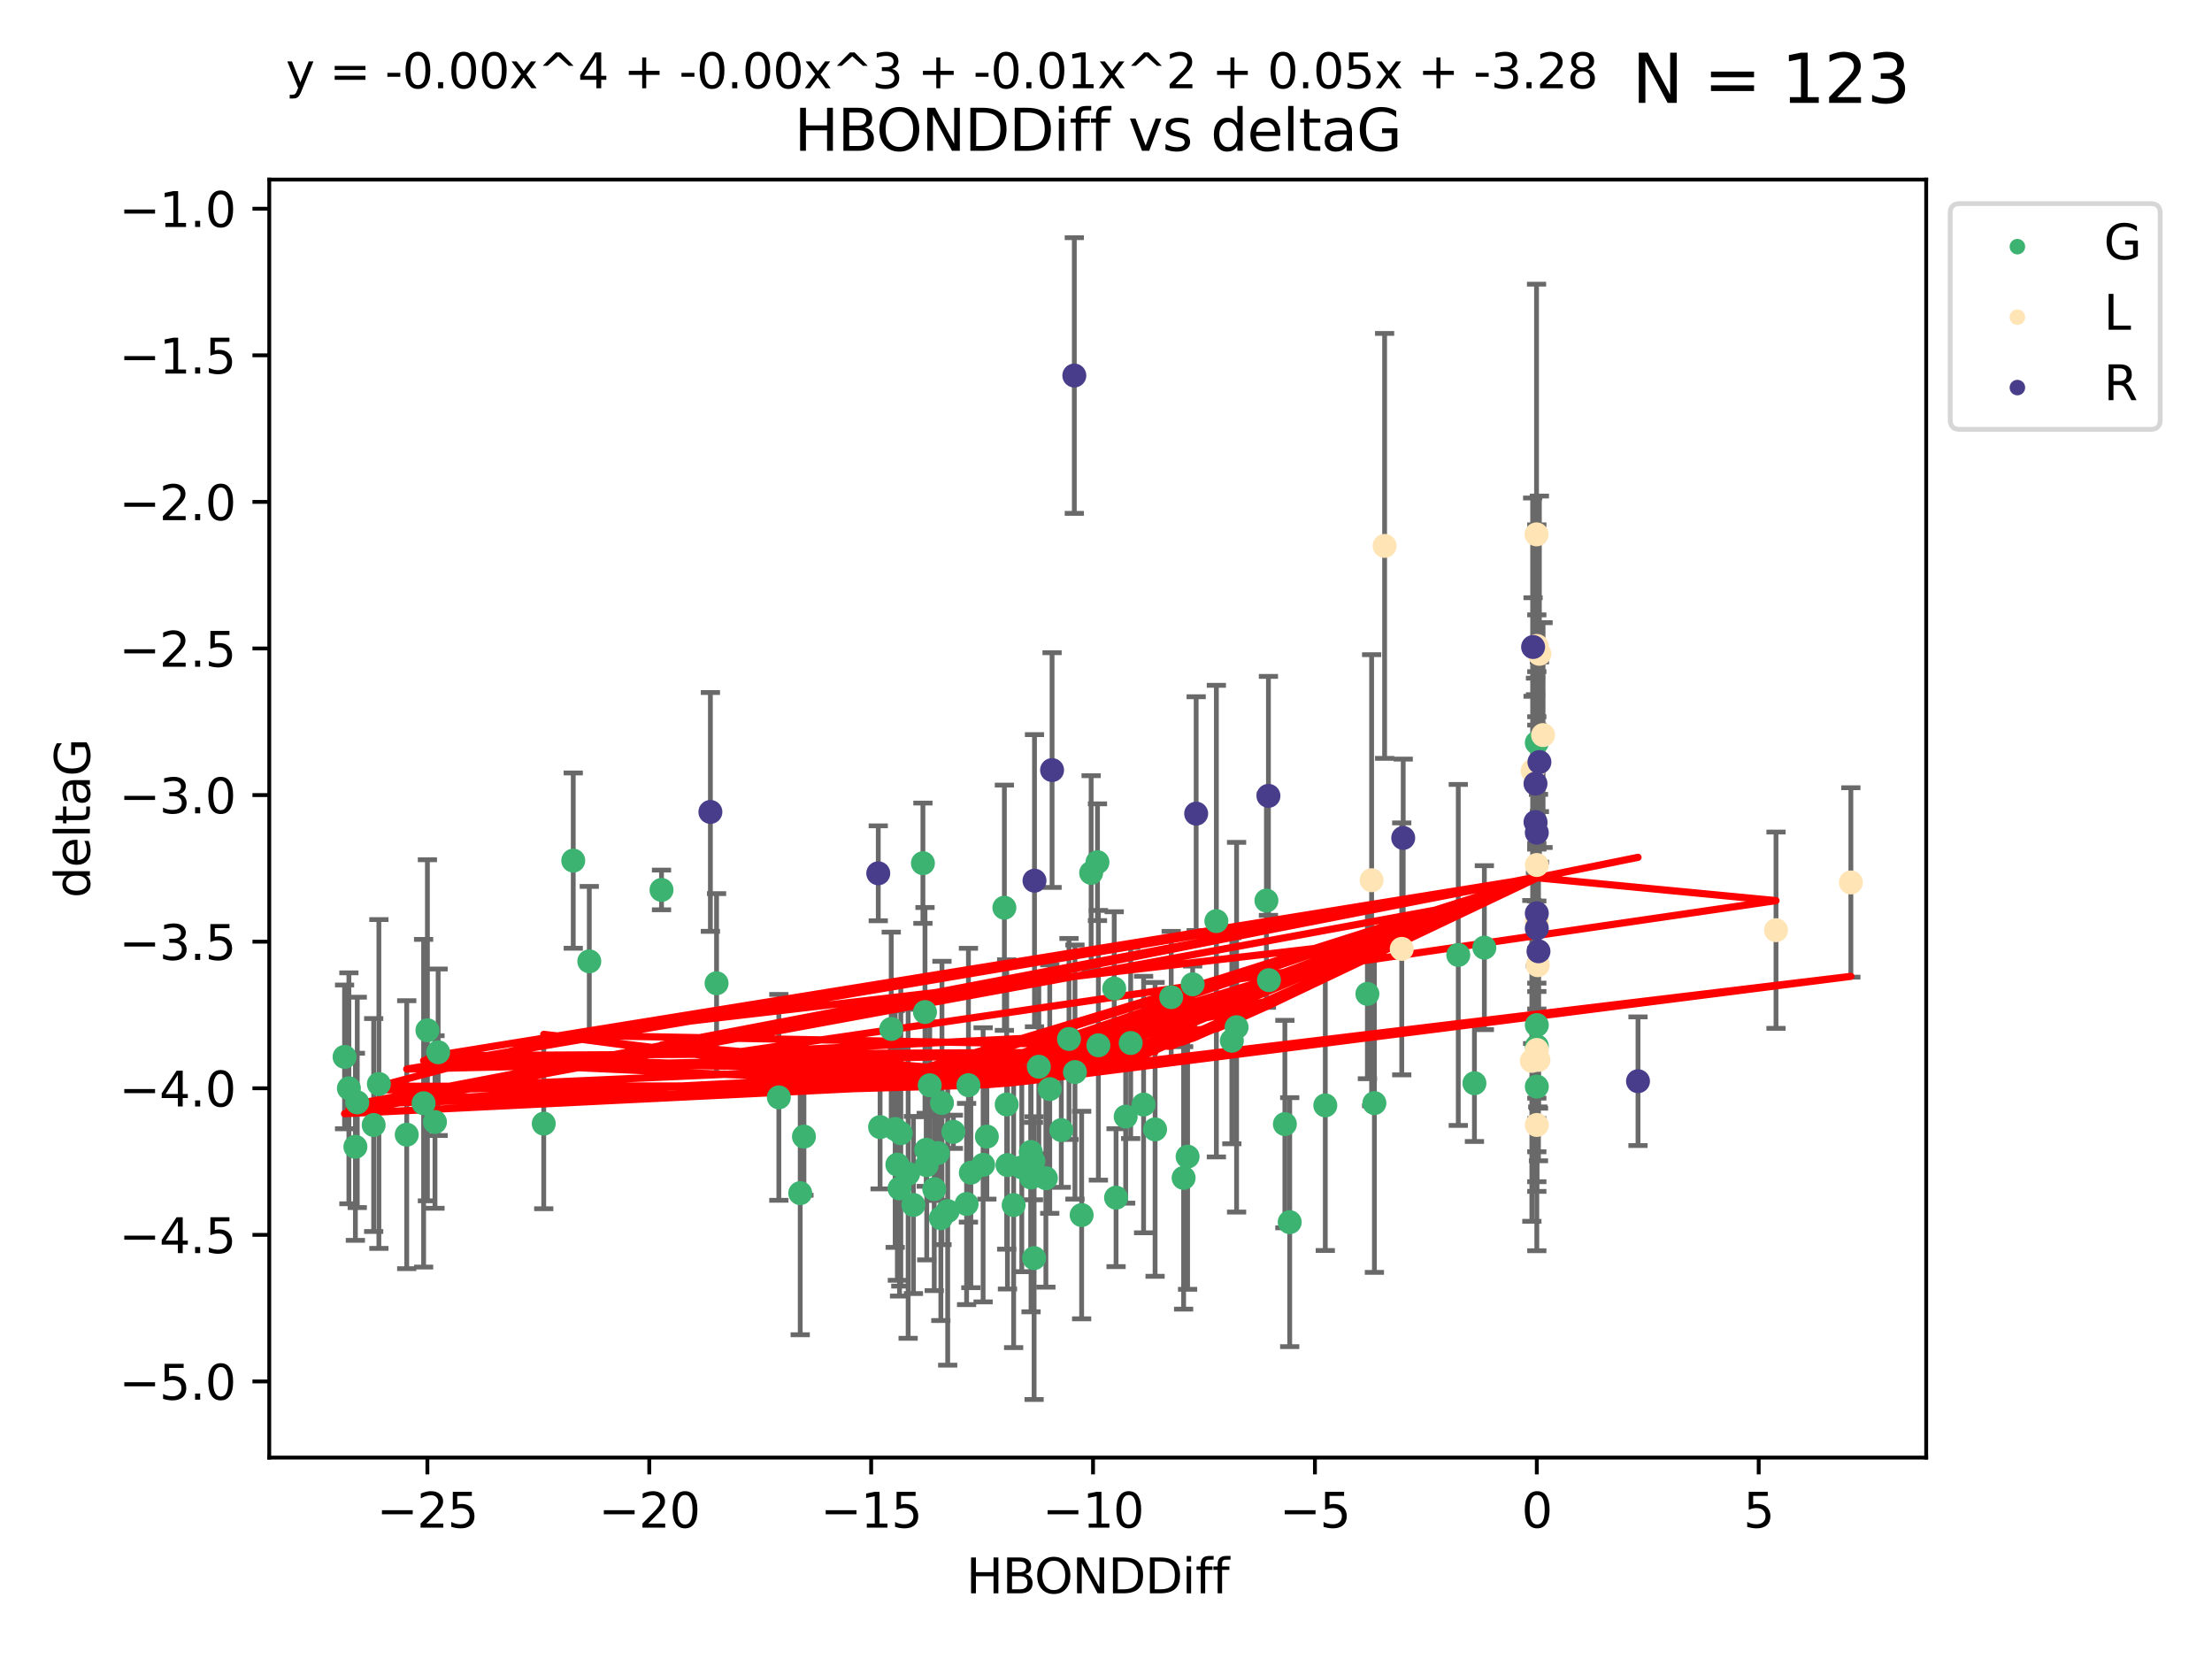 <?xml version="1.0" encoding="utf-8" standalone="no"?>
<!DOCTYPE svg PUBLIC "-//W3C//DTD SVG 1.1//EN"
  "http://www.w3.org/Graphics/SVG/1.1/DTD/svg11.dtd">
<svg xmlns:xlink="http://www.w3.org/1999/xlink" width="460.8pt" height="345.6pt" viewBox="0 0 460.8 345.6" xmlns="http://www.w3.org/2000/svg" version="1.1">
 <defs>
  <style type="text/css">*{stroke-linejoin: round; stroke-linecap: butt}</style>
 </defs>
 <g id="figure_1">
  <g id="patch_1">
   <path d="M 0 345.6 
L 460.8 345.6 
L 460.8 0 
L 0 0 
z
" style="fill: #ffffff"/>
  </g>
  <g id="axes_1">
   <g id="patch_2">
    <path d="M 56.09 303.64 
L 401.26 303.64 
L 401.26 37.411 
L 56.09 37.411 
z
" style="fill: #ffffff"/>
   </g>
   <g id="PathCollection_1">
    <defs>
     <path id="m84f6bf1fe2" d="M 0 1.118 
C 0.297 1.118 0.581 1 0.791 0.791 
C 1 0.581 1.118 0.297 1.118 0 
C 1.118 -0.297 1 -0.581 0.791 -0.791 
C 0.581 -1 0.297 -1.118 0 -1.118 
C -0.297 -1.118 -0.581 -1 -0.791 -0.791 
C -1 -0.581 -1.118 -0.297 -1.118 0 
C -1.118 0.297 -1 0.581 -0.791 0.791 
C -0.581 1 -0.297 1.118 0 1.118 
z
" style="stroke: #3cb371"/>
    </defs>
    <g clip-path="url(#p7b71a5fbe0)">
     <use xlink:href="#m84f6bf1fe2" x="205.582" y="236.773" style="fill: #3cb371; stroke: #3cb371"/>
     <use xlink:href="#m84f6bf1fe2" x="211.162" y="251.036" style="fill: #3cb371; stroke: #3cb371"/>
     <use xlink:href="#m84f6bf1fe2" x="217.875" y="245.44" style="fill: #3cb371; stroke: #3cb371"/>
     <use xlink:href="#m84f6bf1fe2" x="223.934" y="223.327" style="fill: #3cb371; stroke: #3cb371"/>
     <use xlink:href="#m84f6bf1fe2" x="218.681" y="226.876" style="fill: #3cb371; stroke: #3cb371"/>
     <use xlink:href="#m84f6bf1fe2" x="166.699" y="248.552" style="fill: #3cb371; stroke: #3cb371"/>
     <use xlink:href="#m84f6bf1fe2" x="77.844" y="234.362" style="fill: #3cb371; stroke: #3cb371"/>
     <use xlink:href="#m84f6bf1fe2" x="187.656" y="236.07" style="fill: #3cb371; stroke: #3cb371"/>
     <use xlink:href="#m84f6bf1fe2" x="189.183" y="244.519" style="fill: #3cb371; stroke: #3cb371"/>
     <use xlink:href="#m84f6bf1fe2" x="215.283" y="241.878" style="fill: #3cb371; stroke: #3cb371"/>
     <use xlink:href="#m84f6bf1fe2" x="167.476" y="236.773" style="fill: #3cb371; stroke: #3cb371"/>
     <use xlink:href="#m84f6bf1fe2" x="187.389" y="247.578" style="fill: #3cb371; stroke: #3cb371"/>
     <use xlink:href="#m84f6bf1fe2" x="202.244" y="244.292" style="fill: #3cb371; stroke: #3cb371"/>
     <use xlink:href="#m84f6bf1fe2" x="232.496" y="249.497" style="fill: #3cb371; stroke: #3cb371"/>
     <use xlink:href="#m84f6bf1fe2" x="74.425" y="229.647" style="fill: #3cb371; stroke: #3cb371"/>
     <use xlink:href="#m84f6bf1fe2" x="201.362" y="250.817" style="fill: #3cb371; stroke: #3cb371"/>
     <use xlink:href="#m84f6bf1fe2" x="186.94" y="242.614" style="fill: #3cb371; stroke: #3cb371"/>
     <use xlink:href="#m84f6bf1fe2" x="225.326" y="253.119" style="fill: #3cb371; stroke: #3cb371"/>
     <use xlink:href="#m84f6bf1fe2" x="89.038" y="214.63" style="fill: #3cb371; stroke: #3cb371"/>
     <use xlink:href="#m84f6bf1fe2" x="91.273" y="219.205" style="fill: #3cb371; stroke: #3cb371"/>
     <use xlink:href="#m84f6bf1fe2" x="162.248" y="228.6" style="fill: #3cb371; stroke: #3cb371"/>
     <use xlink:href="#m84f6bf1fe2" x="88.245" y="229.821" style="fill: #3cb371; stroke: #3cb371"/>
     <use xlink:href="#m84f6bf1fe2" x="201.742" y="226.066" style="fill: #3cb371; stroke: #3cb371"/>
     <use xlink:href="#m84f6bf1fe2" x="214.733" y="239.983" style="fill: #3cb371; stroke: #3cb371"/>
     <use xlink:href="#m84f6bf1fe2" x="183.339" y="234.794" style="fill: #3cb371; stroke: #3cb371"/>
     <use xlink:href="#m84f6bf1fe2" x="204.802" y="242.657" style="fill: #3cb371; stroke: #3cb371"/>
     <use xlink:href="#m84f6bf1fe2" x="90.615" y="233.733" style="fill: #3cb371; stroke: #3cb371"/>
     <use xlink:href="#m84f6bf1fe2" x="240.625" y="235.273" style="fill: #3cb371; stroke: #3cb371"/>
     <use xlink:href="#m84f6bf1fe2" x="84.731" y="236.373" style="fill: #3cb371; stroke: #3cb371"/>
     <use xlink:href="#m84f6bf1fe2" x="74.035" y="238.897" style="fill: #3cb371; stroke: #3cb371"/>
     <use xlink:href="#m84f6bf1fe2" x="194.621" y="247.713" style="fill: #3cb371; stroke: #3cb371"/>
     <use xlink:href="#m84f6bf1fe2" x="197.422" y="252.29" style="fill: #3cb371; stroke: #3cb371"/>
     <use xlink:href="#m84f6bf1fe2" x="228.814" y="217.753" style="fill: #3cb371; stroke: #3cb371"/>
     <use xlink:href="#m84f6bf1fe2" x="193.056" y="242.737" style="fill: #3cb371; stroke: #3cb371"/>
     <use xlink:href="#m84f6bf1fe2" x="209.874" y="242.705" style="fill: #3cb371; stroke: #3cb371"/>
     <use xlink:href="#m84f6bf1fe2" x="246.57" y="245.375" style="fill: #3cb371; stroke: #3cb371"/>
     <use xlink:href="#m84f6bf1fe2" x="209.712" y="230.086" style="fill: #3cb371; stroke: #3cb371"/>
     <use xlink:href="#m84f6bf1fe2" x="232.112" y="205.934" style="fill: #3cb371; stroke: #3cb371"/>
     <use xlink:href="#m84f6bf1fe2" x="195.367" y="240.203" style="fill: #3cb371; stroke: #3cb371"/>
     <use xlink:href="#m84f6bf1fe2" x="221.086" y="235.417" style="fill: #3cb371; stroke: #3cb371"/>
     <use xlink:href="#m84f6bf1fe2" x="228.625" y="179.613" style="fill: #3cb371; stroke: #3cb371"/>
     <use xlink:href="#m84f6bf1fe2" x="214.787" y="245.299" style="fill: #3cb371; stroke: #3cb371"/>
     <use xlink:href="#m84f6bf1fe2" x="234.501" y="232.612" style="fill: #3cb371; stroke: #3cb371"/>
     <use xlink:href="#m84f6bf1fe2" x="212.859" y="243.179" style="fill: #3cb371; stroke: #3cb371"/>
     <use xlink:href="#m84f6bf1fe2" x="215.423" y="262.087" style="fill: #3cb371; stroke: #3cb371"/>
     <use xlink:href="#m84f6bf1fe2" x="196.229" y="229.771" style="fill: #3cb371; stroke: #3cb371"/>
     <use xlink:href="#m84f6bf1fe2" x="192.955" y="239.525" style="fill: #3cb371; stroke: #3cb371"/>
     <use xlink:href="#m84f6bf1fe2" x="238.232" y="230.1" style="fill: #3cb371; stroke: #3cb371"/>
     <use xlink:href="#m84f6bf1fe2" x="195.998" y="253.768" style="fill: #3cb371; stroke: #3cb371"/>
     <use xlink:href="#m84f6bf1fe2" x="190.284" y="251.019" style="fill: #3cb371; stroke: #3cb371"/>
     <use xlink:href="#m84f6bf1fe2" x="235.542" y="217.276" style="fill: #3cb371; stroke: #3cb371"/>
     <use xlink:href="#m84f6bf1fe2" x="227.304" y="181.839" style="fill: #3cb371; stroke: #3cb371"/>
     <use xlink:href="#m84f6bf1fe2" x="192.261" y="179.82" style="fill: #3cb371; stroke: #3cb371"/>
     <use xlink:href="#m84f6bf1fe2" x="119.418" y="179.278" style="fill: #3cb371; stroke: #3cb371"/>
     <use xlink:href="#m84f6bf1fe2" x="78.929" y="225.812" style="fill: #3cb371; stroke: #3cb371"/>
     <use xlink:href="#m84f6bf1fe2" x="198.602" y="235.777" style="fill: #3cb371; stroke: #3cb371"/>
     <use xlink:href="#m84f6bf1fe2" x="216.407" y="222.22" style="fill: #3cb371; stroke: #3cb371"/>
     <use xlink:href="#m84f6bf1fe2" x="186.483" y="235.193" style="fill: #3cb371; stroke: #3cb371"/>
     <use xlink:href="#m84f6bf1fe2" x="268.671" y="254.597" style="fill: #3cb371; stroke: #3cb371"/>
     <use xlink:href="#m84f6bf1fe2" x="192.693" y="210.83" style="fill: #3cb371; stroke: #3cb371"/>
     <use xlink:href="#m84f6bf1fe2" x="71.78" y="220.165" style="fill: #3cb371; stroke: #3cb371"/>
     <use xlink:href="#m84f6bf1fe2" x="307.152" y="225.658" style="fill: #3cb371; stroke: #3cb371"/>
     <use xlink:href="#m84f6bf1fe2" x="72.681" y="226.715" style="fill: #3cb371; stroke: #3cb371"/>
     <use xlink:href="#m84f6bf1fe2" x="320.146" y="226.357" style="fill: #3cb371; stroke: #3cb371"/>
     <use xlink:href="#m84f6bf1fe2" x="122.76" y="200.266" style="fill: #3cb371; stroke: #3cb371"/>
     <use xlink:href="#m84f6bf1fe2" x="243.982" y="207.724" style="fill: #3cb371; stroke: #3cb371"/>
     <use xlink:href="#m84f6bf1fe2" x="263.819" y="187.609" style="fill: #3cb371; stroke: #3cb371"/>
     <use xlink:href="#m84f6bf1fe2" x="253.392" y="191.885" style="fill: #3cb371; stroke: #3cb371"/>
     <use xlink:href="#m84f6bf1fe2" x="149.273" y="204.831" style="fill: #3cb371; stroke: #3cb371"/>
     <use xlink:href="#m84f6bf1fe2" x="113.27" y="234.077" style="fill: #3cb371; stroke: #3cb371"/>
     <use xlink:href="#m84f6bf1fe2" x="193.682" y="226.079" style="fill: #3cb371; stroke: #3cb371"/>
     <use xlink:href="#m84f6bf1fe2" x="222.691" y="216.438" style="fill: #3cb371; stroke: #3cb371"/>
     <use xlink:href="#m84f6bf1fe2" x="257.602" y="213.985" style="fill: #3cb371; stroke: #3cb371"/>
     <use xlink:href="#m84f6bf1fe2" x="137.805" y="185.388" style="fill: #3cb371; stroke: #3cb371"/>
     <use xlink:href="#m84f6bf1fe2" x="209.231" y="189.094" style="fill: #3cb371; stroke: #3cb371"/>
     <use xlink:href="#m84f6bf1fe2" x="256.618" y="216.801" style="fill: #3cb371; stroke: #3cb371"/>
     <use xlink:href="#m84f6bf1fe2" x="303.786" y="198.93" style="fill: #3cb371; stroke: #3cb371"/>
     <use xlink:href="#m84f6bf1fe2" x="309.218" y="197.418" style="fill: #3cb371; stroke: #3cb371"/>
     <use xlink:href="#m84f6bf1fe2" x="264.344" y="204.18" style="fill: #3cb371; stroke: #3cb371"/>
     <use xlink:href="#m84f6bf1fe2" x="286.313" y="229.795" style="fill: #3cb371; stroke: #3cb371"/>
     <use xlink:href="#m84f6bf1fe2" x="320.146" y="154.719" style="fill: #3cb371; stroke: #3cb371"/>
     <use xlink:href="#m84f6bf1fe2" x="185.661" y="214.353" style="fill: #3cb371; stroke: #3cb371"/>
     <use xlink:href="#m84f6bf1fe2" x="248.449" y="205.049" style="fill: #3cb371; stroke: #3cb371"/>
     <use xlink:href="#m84f6bf1fe2" x="267.664" y="234.17" style="fill: #3cb371; stroke: #3cb371"/>
     <use xlink:href="#m84f6bf1fe2" x="320.146" y="217.939" style="fill: #3cb371; stroke: #3cb371"/>
     <use xlink:href="#m84f6bf1fe2" x="247.398" y="240.95" style="fill: #3cb371; stroke: #3cb371"/>
     <use xlink:href="#m84f6bf1fe2" x="276.083" y="230.274" style="fill: #3cb371; stroke: #3cb371"/>
     <use xlink:href="#m84f6bf1fe2" x="284.856" y="207.045" style="fill: #3cb371; stroke: #3cb371"/>
     <use xlink:href="#m84f6bf1fe2" x="320.146" y="213.542" style="fill: #3cb371; stroke: #3cb371"/>
    </g>
   </g>
   <g id="PathCollection_2">
    <defs>
     <path id="m94902f4874" d="M 0 1.118 
C 0.297 1.118 0.581 1 0.791 0.791 
C 1 0.581 1.118 0.297 1.118 0 
C 1.118 -0.297 1 -0.581 0.791 -0.791 
C 0.581 -1 0.297 -1.118 0 -1.118 
C -0.297 -1.118 -0.581 -1 -0.791 -0.791 
C -1 -0.581 -1.118 -0.297 -1.118 0 
C -1.118 0.297 -1 0.581 -0.791 0.791 
C -0.581 1 -0.297 1.118 0 1.118 
z
" style="stroke: #ffe4b5"/>
    </defs>
    <g clip-path="url(#p7b71a5fbe0)">
     <use xlink:href="#m94902f4874" x="320.146" y="134.563" style="fill: #ffe4b5; stroke: #ffe4b5"/>
     <use xlink:href="#m94902f4874" x="320.146" y="234.35" style="fill: #ffe4b5; stroke: #ffe4b5"/>
     <use xlink:href="#m94902f4874" x="320.489" y="220.797" style="fill: #ffe4b5; stroke: #ffe4b5"/>
     <use xlink:href="#m94902f4874" x="320.346" y="201.068" style="fill: #ffe4b5; stroke: #ffe4b5"/>
     <use xlink:href="#m94902f4874" x="385.57" y="183.832" style="fill: #ffe4b5; stroke: #ffe4b5"/>
     <use xlink:href="#m94902f4874" x="285.735" y="183.368" style="fill: #ffe4b5; stroke: #ffe4b5"/>
     <use xlink:href="#m94902f4874" x="292.011" y="197.667" style="fill: #ffe4b5; stroke: #ffe4b5"/>
     <use xlink:href="#m94902f4874" x="320.089" y="111.319" style="fill: #ffe4b5; stroke: #ffe4b5"/>
     <use xlink:href="#m94902f4874" x="321.448" y="153.129" style="fill: #ffe4b5; stroke: #ffe4b5"/>
     <use xlink:href="#m94902f4874" x="288.439" y="113.721" style="fill: #ffe4b5; stroke: #ffe4b5"/>
     <use xlink:href="#m94902f4874" x="319.282" y="160.561" style="fill: #ffe4b5; stroke: #ffe4b5"/>
     <use xlink:href="#m94902f4874" x="320.146" y="180.196" style="fill: #ffe4b5; stroke: #ffe4b5"/>
     <use xlink:href="#m94902f4874" x="320.146" y="192.032" style="fill: #ffe4b5; stroke: #ffe4b5"/>
     <use xlink:href="#m94902f4874" x="369.975" y="193.777" style="fill: #ffe4b5; stroke: #ffe4b5"/>
     <use xlink:href="#m94902f4874" x="320.146" y="218.721" style="fill: #ffe4b5; stroke: #ffe4b5"/>
     <use xlink:href="#m94902f4874" x="320.681" y="136.202" style="fill: #ffe4b5; stroke: #ffe4b5"/>
     <use xlink:href="#m94902f4874" x="319.114" y="221.003" style="fill: #ffe4b5; stroke: #ffe4b5"/>
    </g>
   </g>
   <g id="PathCollection_3">
    <defs>
     <path id="m01e02b63c2" d="M 0 1.118 
C 0.297 1.118 0.581 1 0.791 0.791 
C 1 0.581 1.118 0.297 1.118 0 
C 1.118 -0.297 1 -0.581 0.791 -0.791 
C 0.581 -1 0.297 -1.118 0 -1.118 
C -0.297 -1.118 -0.581 -1 -0.791 -0.791 
C -1 -0.581 -1.118 -0.297 -1.118 0 
C -1.118 0.297 -1 0.581 -0.791 0.791 
C -0.581 1 -0.297 1.118 0 1.118 
z
" style="stroke: #483d8b"/>
    </defs>
    <g clip-path="url(#p7b71a5fbe0)">
     <use xlink:href="#m01e02b63c2" x="147.988" y="169.141" style="fill: #483d8b; stroke: #483d8b"/>
     <use xlink:href="#m01e02b63c2" x="215.503" y="183.461" style="fill: #483d8b; stroke: #483d8b"/>
     <use xlink:href="#m01e02b63c2" x="219.166" y="160.419" style="fill: #483d8b; stroke: #483d8b"/>
     <use xlink:href="#m01e02b63c2" x="320.496" y="198.171" style="fill: #483d8b; stroke: #483d8b"/>
     <use xlink:href="#m01e02b63c2" x="182.958" y="181.925" style="fill: #483d8b; stroke: #483d8b"/>
     <use xlink:href="#m01e02b63c2" x="319.371" y="134.784" style="fill: #483d8b; stroke: #483d8b"/>
     <use xlink:href="#m01e02b63c2" x="223.8" y="78.228" style="fill: #483d8b; stroke: #483d8b"/>
     <use xlink:href="#m01e02b63c2" x="320.146" y="193.404" style="fill: #483d8b; stroke: #483d8b"/>
     <use xlink:href="#m01e02b63c2" x="264.238" y="165.792" style="fill: #483d8b; stroke: #483d8b"/>
     <use xlink:href="#m01e02b63c2" x="249.183" y="169.496" style="fill: #483d8b; stroke: #483d8b"/>
     <use xlink:href="#m01e02b63c2" x="320.69" y="158.754" style="fill: #483d8b; stroke: #483d8b"/>
     <use xlink:href="#m01e02b63c2" x="292.315" y="174.559" style="fill: #483d8b; stroke: #483d8b"/>
     <use xlink:href="#m01e02b63c2" x="320.146" y="173.453" style="fill: #483d8b; stroke: #483d8b"/>
     <use xlink:href="#m01e02b63c2" x="341.227" y="225.238" style="fill: #483d8b; stroke: #483d8b"/>
     <use xlink:href="#m01e02b63c2" x="320.146" y="190.256" style="fill: #483d8b; stroke: #483d8b"/>
     <use xlink:href="#m01e02b63c2" x="319.873" y="163.249" style="fill: #483d8b; stroke: #483d8b"/>
     <use xlink:href="#m01e02b63c2" x="319.874" y="171.234" style="fill: #483d8b; stroke: #483d8b"/>
    </g>
   </g>
   <g id="matplotlib.axis_1">
    <g id="xtick_1">
     <g id="line2d_1">
      <defs>
       <path id="mb7ff59192c" d="M 0 0 
L 0 3.5 
" style="stroke: #000000; stroke-width: 0.8"/>
      </defs>
      <g>
       <use xlink:href="#mb7ff59192c" x="89.033" y="303.64" style="stroke: #000000; stroke-width: 0.8"/>
      </g>
     </g>
     <g id="text_1">
      <!-- −25 -->
      <g transform="translate(78.481 318.238)scale(0.1 -0.1)">
       <defs>
        <path id="DejaVuSans-2212" d="M 678 2272 
L 4684 2272 
L 4684 1741 
L 678 1741 
L 678 2272 
z
" transform="scale(0.016)"/>
        <path id="DejaVuSans-32" d="M 1228 531 
L 3431 531 
L 3431 0 
L 469 0 
L 469 531 
Q 828 903 1448 1529 
Q 2069 2156 2228 2338 
Q 2531 2678 2651 2914 
Q 2772 3150 2772 3378 
Q 2772 3750 2511 3984 
Q 2250 4219 1831 4219 
Q 1534 4219 1204 4116 
Q 875 4013 500 3803 
L 500 4441 
Q 881 4594 1212 4672 
Q 1544 4750 1819 4750 
Q 2544 4750 2975 4387 
Q 3406 4025 3406 3419 
Q 3406 3131 3298 2873 
Q 3191 2616 2906 2266 
Q 2828 2175 2409 1742 
Q 1991 1309 1228 531 
z
" transform="scale(0.016)"/>
        <path id="DejaVuSans-35" d="M 691 4666 
L 3169 4666 
L 3169 4134 
L 1269 4134 
L 1269 2991 
Q 1406 3038 1543 3061 
Q 1681 3084 1819 3084 
Q 2600 3084 3056 2656 
Q 3513 2228 3513 1497 
Q 3513 744 3044 326 
Q 2575 -91 1722 -91 
Q 1428 -91 1123 -41 
Q 819 9 494 109 
L 494 744 
Q 775 591 1075 516 
Q 1375 441 1709 441 
Q 2250 441 2565 725 
Q 2881 1009 2881 1497 
Q 2881 1984 2565 2268 
Q 2250 2553 1709 2553 
Q 1456 2553 1204 2497 
Q 953 2441 691 2322 
L 691 4666 
z
" transform="scale(0.016)"/>
       </defs>
       <use xlink:href="#DejaVuSans-2212"/>
       <use xlink:href="#DejaVuSans-32" x="83.789"/>
       <use xlink:href="#DejaVuSans-35" x="147.412"/>
      </g>
     </g>
    </g>
    <g id="xtick_2">
     <g id="line2d_2">
      <g>
       <use xlink:href="#mb7ff59192c" x="135.256" y="303.64" style="stroke: #000000; stroke-width: 0.8"/>
      </g>
     </g>
     <g id="text_2">
      <!-- −20 -->
      <g transform="translate(124.704 318.238)scale(0.1 -0.1)">
       <defs>
        <path id="DejaVuSans-30" d="M 2034 4250 
Q 1547 4250 1301 3770 
Q 1056 3291 1056 2328 
Q 1056 1369 1301 889 
Q 1547 409 2034 409 
Q 2525 409 2770 889 
Q 3016 1369 3016 2328 
Q 3016 3291 2770 3770 
Q 2525 4250 2034 4250 
z
M 2034 4750 
Q 2819 4750 3233 4129 
Q 3647 3509 3647 2328 
Q 3647 1150 3233 529 
Q 2819 -91 2034 -91 
Q 1250 -91 836 529 
Q 422 1150 422 2328 
Q 422 3509 836 4129 
Q 1250 4750 2034 4750 
z
" transform="scale(0.016)"/>
       </defs>
       <use xlink:href="#DejaVuSans-2212"/>
       <use xlink:href="#DejaVuSans-32" x="83.789"/>
       <use xlink:href="#DejaVuSans-30" x="147.412"/>
      </g>
     </g>
    </g>
    <g id="xtick_3">
     <g id="line2d_3">
      <g>
       <use xlink:href="#mb7ff59192c" x="181.479" y="303.64" style="stroke: #000000; stroke-width: 0.8"/>
      </g>
     </g>
     <g id="text_3">
      <!-- −15 -->
      <g transform="translate(170.926 318.238)scale(0.1 -0.1)">
       <defs>
        <path id="DejaVuSans-31" d="M 794 531 
L 1825 531 
L 1825 4091 
L 703 3866 
L 703 4441 
L 1819 4666 
L 2450 4666 
L 2450 531 
L 3481 531 
L 3481 0 
L 794 0 
L 794 531 
z
" transform="scale(0.016)"/>
       </defs>
       <use xlink:href="#DejaVuSans-2212"/>
       <use xlink:href="#DejaVuSans-31" x="83.789"/>
       <use xlink:href="#DejaVuSans-35" x="147.412"/>
      </g>
     </g>
    </g>
    <g id="xtick_4">
     <g id="line2d_4">
      <g>
       <use xlink:href="#mb7ff59192c" x="227.701" y="303.64" style="stroke: #000000; stroke-width: 0.8"/>
      </g>
     </g>
     <g id="text_4">
      <!-- −10 -->
      <g transform="translate(217.149 318.238)scale(0.1 -0.1)">
       <use xlink:href="#DejaVuSans-2212"/>
       <use xlink:href="#DejaVuSans-31" x="83.789"/>
       <use xlink:href="#DejaVuSans-30" x="147.412"/>
      </g>
     </g>
    </g>
    <g id="xtick_5">
     <g id="line2d_5">
      <g>
       <use xlink:href="#mb7ff59192c" x="273.924" y="303.64" style="stroke: #000000; stroke-width: 0.8"/>
      </g>
     </g>
     <g id="text_5">
      <!-- −5 -->
      <g transform="translate(266.553 318.238)scale(0.1 -0.1)">
       <use xlink:href="#DejaVuSans-2212"/>
       <use xlink:href="#DejaVuSans-35" x="83.789"/>
      </g>
     </g>
    </g>
    <g id="xtick_6">
     <g id="line2d_6">
      <g>
       <use xlink:href="#mb7ff59192c" x="320.146" y="303.64" style="stroke: #000000; stroke-width: 0.8"/>
      </g>
     </g>
     <g id="text_6">
      <!-- 0 -->
      <g transform="translate(316.965 318.238)scale(0.1 -0.1)">
       <use xlink:href="#DejaVuSans-30"/>
      </g>
     </g>
    </g>
    <g id="xtick_7">
     <g id="line2d_7">
      <g>
       <use xlink:href="#mb7ff59192c" x="366.369" y="303.64" style="stroke: #000000; stroke-width: 0.8"/>
      </g>
     </g>
     <g id="text_7">
      <!-- 5 -->
      <g transform="translate(363.187 318.238)scale(0.1 -0.1)">
       <use xlink:href="#DejaVuSans-35"/>
      </g>
     </g>
    </g>
    <g id="text_8">
     <!-- HBONDDiff -->
     <g transform="translate(201.286 331.917)scale(0.1 -0.1)">
      <defs>
       <path id="DejaVuSans-48" d="M 628 4666 
L 1259 4666 
L 1259 2753 
L 3553 2753 
L 3553 4666 
L 4184 4666 
L 4184 0 
L 3553 0 
L 3553 2222 
L 1259 2222 
L 1259 0 
L 628 0 
L 628 4666 
z
" transform="scale(0.016)"/>
       <path id="DejaVuSans-42" d="M 1259 2228 
L 1259 519 
L 2272 519 
Q 2781 519 3026 730 
Q 3272 941 3272 1375 
Q 3272 1813 3026 2020 
Q 2781 2228 2272 2228 
L 1259 2228 
z
M 1259 4147 
L 1259 2741 
L 2194 2741 
Q 2656 2741 2882 2914 
Q 3109 3088 3109 3444 
Q 3109 3797 2882 3972 
Q 2656 4147 2194 4147 
L 1259 4147 
z
M 628 4666 
L 2241 4666 
Q 2963 4666 3353 4366 
Q 3744 4066 3744 3513 
Q 3744 3084 3544 2831 
Q 3344 2578 2956 2516 
Q 3422 2416 3680 2098 
Q 3938 1781 3938 1306 
Q 3938 681 3513 340 
Q 3088 0 2303 0 
L 628 0 
L 628 4666 
z
" transform="scale(0.016)"/>
       <path id="DejaVuSans-4f" d="M 2522 4238 
Q 1834 4238 1429 3725 
Q 1025 3213 1025 2328 
Q 1025 1447 1429 934 
Q 1834 422 2522 422 
Q 3209 422 3611 934 
Q 4013 1447 4013 2328 
Q 4013 3213 3611 3725 
Q 3209 4238 2522 4238 
z
M 2522 4750 
Q 3503 4750 4090 4092 
Q 4678 3434 4678 2328 
Q 4678 1225 4090 567 
Q 3503 -91 2522 -91 
Q 1538 -91 948 565 
Q 359 1222 359 2328 
Q 359 3434 948 4092 
Q 1538 4750 2522 4750 
z
" transform="scale(0.016)"/>
       <path id="DejaVuSans-4e" d="M 628 4666 
L 1478 4666 
L 3547 763 
L 3547 4666 
L 4159 4666 
L 4159 0 
L 3309 0 
L 1241 3903 
L 1241 0 
L 628 0 
L 628 4666 
z
" transform="scale(0.016)"/>
       <path id="DejaVuSans-44" d="M 1259 4147 
L 1259 519 
L 2022 519 
Q 2988 519 3436 956 
Q 3884 1394 3884 2338 
Q 3884 3275 3436 3711 
Q 2988 4147 2022 4147 
L 1259 4147 
z
M 628 4666 
L 1925 4666 
Q 3281 4666 3915 4102 
Q 4550 3538 4550 2338 
Q 4550 1131 3912 565 
Q 3275 0 1925 0 
L 628 0 
L 628 4666 
z
" transform="scale(0.016)"/>
       <path id="DejaVuSans-69" d="M 603 3500 
L 1178 3500 
L 1178 0 
L 603 0 
L 603 3500 
z
M 603 4863 
L 1178 4863 
L 1178 4134 
L 603 4134 
L 603 4863 
z
" transform="scale(0.016)"/>
       <path id="DejaVuSans-66" d="M 2375 4863 
L 2375 4384 
L 1825 4384 
Q 1516 4384 1395 4259 
Q 1275 4134 1275 3809 
L 1275 3500 
L 2222 3500 
L 2222 3053 
L 1275 3053 
L 1275 0 
L 697 0 
L 697 3053 
L 147 3053 
L 147 3500 
L 697 3500 
L 697 3744 
Q 697 4328 969 4595 
Q 1241 4863 1831 4863 
L 2375 4863 
z
" transform="scale(0.016)"/>
      </defs>
      <use xlink:href="#DejaVuSans-48"/>
      <use xlink:href="#DejaVuSans-42" x="75.195"/>
      <use xlink:href="#DejaVuSans-4f" x="142.049"/>
      <use xlink:href="#DejaVuSans-4e" x="220.76"/>
      <use xlink:href="#DejaVuSans-44" x="295.564"/>
      <use xlink:href="#DejaVuSans-44" x="372.566"/>
      <use xlink:href="#DejaVuSans-69" x="449.568"/>
      <use xlink:href="#DejaVuSans-66" x="477.352"/>
      <use xlink:href="#DejaVuSans-66" x="512.557"/>
     </g>
    </g>
   </g>
   <g id="matplotlib.axis_2">
    <g id="ytick_1">
     <g id="line2d_8">
      <defs>
       <path id="m461ca185bc" d="M 0 0 
L -3.5 0 
" style="stroke: #000000; stroke-width: 0.8"/>
      </defs>
      <g>
       <use xlink:href="#m461ca185bc" x="56.09" y="287.78" style="stroke: #000000; stroke-width: 0.8"/>
      </g>
     </g>
     <g id="text_9">
      <!-- −5.0 -->
      <g transform="translate(24.807 291.579)scale(0.1 -0.1)">
       <defs>
        <path id="DejaVuSans-2e" d="M 684 794 
L 1344 794 
L 1344 0 
L 684 0 
L 684 794 
z
" transform="scale(0.016)"/>
       </defs>
       <use xlink:href="#DejaVuSans-2212"/>
       <use xlink:href="#DejaVuSans-35" x="83.789"/>
       <use xlink:href="#DejaVuSans-2e" x="147.412"/>
       <use xlink:href="#DejaVuSans-30" x="179.199"/>
      </g>
     </g>
    </g>
    <g id="ytick_2">
     <g id="line2d_9">
      <g>
       <use xlink:href="#m461ca185bc" x="56.09" y="257.242" style="stroke: #000000; stroke-width: 0.8"/>
      </g>
     </g>
     <g id="text_10">
      <!-- −4.5 -->
      <g transform="translate(24.807 261.042)scale(0.1 -0.1)">
       <defs>
        <path id="DejaVuSans-34" d="M 2419 4116 
L 825 1625 
L 2419 1625 
L 2419 4116 
z
M 2253 4666 
L 3047 4666 
L 3047 1625 
L 3713 1625 
L 3713 1100 
L 3047 1100 
L 3047 0 
L 2419 0 
L 2419 1100 
L 313 1100 
L 313 1709 
L 2253 4666 
z
" transform="scale(0.016)"/>
       </defs>
       <use xlink:href="#DejaVuSans-2212"/>
       <use xlink:href="#DejaVuSans-34" x="83.789"/>
       <use xlink:href="#DejaVuSans-2e" x="147.412"/>
       <use xlink:href="#DejaVuSans-35" x="179.199"/>
      </g>
     </g>
    </g>
    <g id="ytick_3">
     <g id="line2d_10">
      <g>
       <use xlink:href="#m461ca185bc" x="56.09" y="226.705" style="stroke: #000000; stroke-width: 0.8"/>
      </g>
     </g>
     <g id="text_11">
      <!-- −4.0 -->
      <g transform="translate(24.807 230.504)scale(0.1 -0.1)">
       <use xlink:href="#DejaVuSans-2212"/>
       <use xlink:href="#DejaVuSans-34" x="83.789"/>
       <use xlink:href="#DejaVuSans-2e" x="147.412"/>
       <use xlink:href="#DejaVuSans-30" x="179.199"/>
      </g>
     </g>
    </g>
    <g id="ytick_4">
     <g id="line2d_11">
      <g>
       <use xlink:href="#m461ca185bc" x="56.09" y="196.168" style="stroke: #000000; stroke-width: 0.8"/>
      </g>
     </g>
     <g id="text_12">
      <!-- −3.5 -->
      <g transform="translate(24.807 199.967)scale(0.1 -0.1)">
       <defs>
        <path id="DejaVuSans-33" d="M 2597 2516 
Q 3050 2419 3304 2112 
Q 3559 1806 3559 1356 
Q 3559 666 3084 287 
Q 2609 -91 1734 -91 
Q 1441 -91 1130 -33 
Q 819 25 488 141 
L 488 750 
Q 750 597 1062 519 
Q 1375 441 1716 441 
Q 2309 441 2620 675 
Q 2931 909 2931 1356 
Q 2931 1769 2642 2001 
Q 2353 2234 1838 2234 
L 1294 2234 
L 1294 2753 
L 1863 2753 
Q 2328 2753 2575 2939 
Q 2822 3125 2822 3475 
Q 2822 3834 2567 4026 
Q 2313 4219 1838 4219 
Q 1578 4219 1281 4162 
Q 984 4106 628 3988 
L 628 4550 
Q 988 4650 1302 4700 
Q 1616 4750 1894 4750 
Q 2613 4750 3031 4423 
Q 3450 4097 3450 3541 
Q 3450 3153 3228 2886 
Q 3006 2619 2597 2516 
z
" transform="scale(0.016)"/>
       </defs>
       <use xlink:href="#DejaVuSans-2212"/>
       <use xlink:href="#DejaVuSans-33" x="83.789"/>
       <use xlink:href="#DejaVuSans-2e" x="147.412"/>
       <use xlink:href="#DejaVuSans-35" x="179.199"/>
      </g>
     </g>
    </g>
    <g id="ytick_5">
     <g id="line2d_12">
      <g>
       <use xlink:href="#m461ca185bc" x="56.09" y="165.63" style="stroke: #000000; stroke-width: 0.8"/>
      </g>
     </g>
     <g id="text_13">
      <!-- −3.0 -->
      <g transform="translate(24.807 169.43)scale(0.1 -0.1)">
       <use xlink:href="#DejaVuSans-2212"/>
       <use xlink:href="#DejaVuSans-33" x="83.789"/>
       <use xlink:href="#DejaVuSans-2e" x="147.412"/>
       <use xlink:href="#DejaVuSans-30" x="179.199"/>
      </g>
     </g>
    </g>
    <g id="ytick_6">
     <g id="line2d_13">
      <g>
       <use xlink:href="#m461ca185bc" x="56.09" y="135.093" style="stroke: #000000; stroke-width: 0.8"/>
      </g>
     </g>
     <g id="text_14">
      <!-- −2.5 -->
      <g transform="translate(24.807 138.892)scale(0.1 -0.1)">
       <use xlink:href="#DejaVuSans-2212"/>
       <use xlink:href="#DejaVuSans-32" x="83.789"/>
       <use xlink:href="#DejaVuSans-2e" x="147.412"/>
       <use xlink:href="#DejaVuSans-35" x="179.199"/>
      </g>
     </g>
    </g>
    <g id="ytick_7">
     <g id="line2d_14">
      <g>
       <use xlink:href="#m461ca185bc" x="56.09" y="104.556" style="stroke: #000000; stroke-width: 0.8"/>
      </g>
     </g>
     <g id="text_15">
      <!-- −2.0 -->
      <g transform="translate(24.807 108.355)scale(0.1 -0.1)">
       <use xlink:href="#DejaVuSans-2212"/>
       <use xlink:href="#DejaVuSans-32" x="83.789"/>
       <use xlink:href="#DejaVuSans-2e" x="147.412"/>
       <use xlink:href="#DejaVuSans-30" x="179.199"/>
      </g>
     </g>
    </g>
    <g id="ytick_8">
     <g id="line2d_15">
      <g>
       <use xlink:href="#m461ca185bc" x="56.09" y="74.018" style="stroke: #000000; stroke-width: 0.8"/>
      </g>
     </g>
     <g id="text_16">
      <!-- −1.5 -->
      <g transform="translate(24.807 77.818)scale(0.1 -0.1)">
       <use xlink:href="#DejaVuSans-2212"/>
       <use xlink:href="#DejaVuSans-31" x="83.789"/>
       <use xlink:href="#DejaVuSans-2e" x="147.412"/>
       <use xlink:href="#DejaVuSans-35" x="179.199"/>
      </g>
     </g>
    </g>
    <g id="ytick_9">
     <g id="line2d_16">
      <g>
       <use xlink:href="#m461ca185bc" x="56.09" y="43.481" style="stroke: #000000; stroke-width: 0.8"/>
      </g>
     </g>
     <g id="text_17">
      <!-- −1.0 -->
      <g transform="translate(24.807 47.28)scale(0.1 -0.1)">
       <use xlink:href="#DejaVuSans-2212"/>
       <use xlink:href="#DejaVuSans-31" x="83.789"/>
       <use xlink:href="#DejaVuSans-2e" x="147.412"/>
       <use xlink:href="#DejaVuSans-30" x="179.199"/>
      </g>
     </g>
    </g>
    <g id="text_18">
     <!-- deltaG -->
     <g transform="translate(18.727 187.064)rotate(-90)scale(0.1 -0.1)">
      <defs>
       <path id="DejaVuSans-64" d="M 2906 2969 
L 2906 4863 
L 3481 4863 
L 3481 0 
L 2906 0 
L 2906 525 
Q 2725 213 2448 61 
Q 2172 -91 1784 -91 
Q 1150 -91 751 415 
Q 353 922 353 1747 
Q 353 2572 751 3078 
Q 1150 3584 1784 3584 
Q 2172 3584 2448 3432 
Q 2725 3281 2906 2969 
z
M 947 1747 
Q 947 1113 1208 752 
Q 1469 391 1925 391 
Q 2381 391 2643 752 
Q 2906 1113 2906 1747 
Q 2906 2381 2643 2742 
Q 2381 3103 1925 3103 
Q 1469 3103 1208 2742 
Q 947 2381 947 1747 
z
" transform="scale(0.016)"/>
       <path id="DejaVuSans-65" d="M 3597 1894 
L 3597 1613 
L 953 1613 
Q 991 1019 1311 708 
Q 1631 397 2203 397 
Q 2534 397 2845 478 
Q 3156 559 3463 722 
L 3463 178 
Q 3153 47 2828 -22 
Q 2503 -91 2169 -91 
Q 1331 -91 842 396 
Q 353 884 353 1716 
Q 353 2575 817 3079 
Q 1281 3584 2069 3584 
Q 2775 3584 3186 3129 
Q 3597 2675 3597 1894 
z
M 3022 2063 
Q 3016 2534 2758 2815 
Q 2500 3097 2075 3097 
Q 1594 3097 1305 2825 
Q 1016 2553 972 2059 
L 3022 2063 
z
" transform="scale(0.016)"/>
       <path id="DejaVuSans-6c" d="M 603 4863 
L 1178 4863 
L 1178 0 
L 603 0 
L 603 4863 
z
" transform="scale(0.016)"/>
       <path id="DejaVuSans-74" d="M 1172 4494 
L 1172 3500 
L 2356 3500 
L 2356 3053 
L 1172 3053 
L 1172 1153 
Q 1172 725 1289 603 
Q 1406 481 1766 481 
L 2356 481 
L 2356 0 
L 1766 0 
Q 1100 0 847 248 
Q 594 497 594 1153 
L 594 3053 
L 172 3053 
L 172 3500 
L 594 3500 
L 594 4494 
L 1172 4494 
z
" transform="scale(0.016)"/>
       <path id="DejaVuSans-61" d="M 2194 1759 
Q 1497 1759 1228 1600 
Q 959 1441 959 1056 
Q 959 750 1161 570 
Q 1363 391 1709 391 
Q 2188 391 2477 730 
Q 2766 1069 2766 1631 
L 2766 1759 
L 2194 1759 
z
M 3341 1997 
L 3341 0 
L 2766 0 
L 2766 531 
Q 2569 213 2275 61 
Q 1981 -91 1556 -91 
Q 1019 -91 701 211 
Q 384 513 384 1019 
Q 384 1609 779 1909 
Q 1175 2209 1959 2209 
L 2766 2209 
L 2766 2266 
Q 2766 2663 2505 2880 
Q 2244 3097 1772 3097 
Q 1472 3097 1187 3025 
Q 903 2953 641 2809 
L 641 3341 
Q 956 3463 1253 3523 
Q 1550 3584 1831 3584 
Q 2591 3584 2966 3190 
Q 3341 2797 3341 1997 
z
" transform="scale(0.016)"/>
       <path id="DejaVuSans-47" d="M 3809 666 
L 3809 1919 
L 2778 1919 
L 2778 2438 
L 4434 2438 
L 4434 434 
Q 4069 175 3628 42 
Q 3188 -91 2688 -91 
Q 1594 -91 976 548 
Q 359 1188 359 2328 
Q 359 3472 976 4111 
Q 1594 4750 2688 4750 
Q 3144 4750 3555 4637 
Q 3966 4525 4313 4306 
L 4313 3634 
Q 3963 3931 3569 4081 
Q 3175 4231 2741 4231 
Q 1884 4231 1454 3753 
Q 1025 3275 1025 2328 
Q 1025 1384 1454 906 
Q 1884 428 2741 428 
Q 3075 428 3337 486 
Q 3600 544 3809 666 
z
" transform="scale(0.016)"/>
      </defs>
      <use xlink:href="#DejaVuSans-64"/>
      <use xlink:href="#DejaVuSans-65" x="63.477"/>
      <use xlink:href="#DejaVuSans-6c" x="125"/>
      <use xlink:href="#DejaVuSans-74" x="152.783"/>
      <use xlink:href="#DejaVuSans-61" x="191.992"/>
      <use xlink:href="#DejaVuSans-47" x="253.271"/>
     </g>
    </g>
   </g>
   <g id="LineCollection_1">
    <path d="M 205.582 249.795 
L 205.582 223.751 
" clip-path="url(#p7b71a5fbe0)" style="fill: none; stroke: #696969"/>
    <path d="M 211.162 280.732 
L 211.162 221.34 
" clip-path="url(#p7b71a5fbe0)" style="fill: none; stroke: #696969"/>
    <path d="M 217.875 268.138 
L 217.875 222.741 
" clip-path="url(#p7b71a5fbe0)" style="fill: none; stroke: #696969"/>
    <path d="M 223.934 249.791 
L 223.934 196.864 
" clip-path="url(#p7b71a5fbe0)" style="fill: none; stroke: #696969"/>
    <path d="M 218.681 252.755 
L 218.681 200.996 
" clip-path="url(#p7b71a5fbe0)" style="fill: none; stroke: #696969"/>
    <path d="M 166.699 278.054 
L 166.699 219.05 
" clip-path="url(#p7b71a5fbe0)" style="fill: none; stroke: #696969"/>
    <path d="M 77.844 256.545 
L 77.844 212.179 
" clip-path="url(#p7b71a5fbe0)" style="fill: none; stroke: #696969"/>
    <path d="M 187.656 267.925 
L 187.656 204.215 
" clip-path="url(#p7b71a5fbe0)" style="fill: none; stroke: #696969"/>
    <path d="M 189.183 278.789 
L 189.183 210.249 
" clip-path="url(#p7b71a5fbe0)" style="fill: none; stroke: #696969"/>
    <path d="M 215.283 249.938 
L 215.283 233.817 
" clip-path="url(#p7b71a5fbe0)" style="fill: none; stroke: #696969"/>
    <path d="M 167.476 248.992 
L 167.476 224.554 
" clip-path="url(#p7b71a5fbe0)" style="fill: none; stroke: #696969"/>
    <path d="M 187.389 269.993 
L 187.389 225.163 
" clip-path="url(#p7b71a5fbe0)" style="fill: none; stroke: #696969"/>
    <path d="M 202.244 268.251 
L 202.244 220.332 
" clip-path="url(#p7b71a5fbe0)" style="fill: none; stroke: #696969"/>
    <path d="M 232.496 263.862 
L 232.496 235.131 
" clip-path="url(#p7b71a5fbe0)" style="fill: none; stroke: #696969"/>
    <path d="M 74.425 251.56 
L 74.425 207.734 
" clip-path="url(#p7b71a5fbe0)" style="fill: none; stroke: #696969"/>
    <path d="M 201.362 271.775 
L 201.362 229.858 
" clip-path="url(#p7b71a5fbe0)" style="fill: none; stroke: #696969"/>
    <path d="M 186.94 266.709 
L 186.94 218.518 
" clip-path="url(#p7b71a5fbe0)" style="fill: none; stroke: #696969"/>
    <path d="M 225.326 274.733 
L 225.326 231.505 
" clip-path="url(#p7b71a5fbe0)" style="fill: none; stroke: #696969"/>
    <path d="M 89.038 250.154 
L 89.038 179.106 
" clip-path="url(#p7b71a5fbe0)" style="fill: none; stroke: #696969"/>
    <path d="M 91.273 236.552 
L 91.273 201.859 
" clip-path="url(#p7b71a5fbe0)" style="fill: none; stroke: #696969"/>
    <path d="M 162.248 250.04 
L 162.248 207.16 
" clip-path="url(#p7b71a5fbe0)" style="fill: none; stroke: #696969"/>
    <path d="M 88.245 263.953 
L 88.245 195.689 
" clip-path="url(#p7b71a5fbe0)" style="fill: none; stroke: #696969"/>
    <path d="M 201.742 254.589 
L 201.742 197.544 
" clip-path="url(#p7b71a5fbe0)" style="fill: none; stroke: #696969"/>
    <path d="M 214.733 262.83 
L 214.733 217.137 
" clip-path="url(#p7b71a5fbe0)" style="fill: none; stroke: #696969"/>
    <path d="M 183.339 247.672 
L 183.339 221.916 
" clip-path="url(#p7b71a5fbe0)" style="fill: none; stroke: #696969"/>
    <path d="M 204.802 271.207 
L 204.802 214.107 
" clip-path="url(#p7b71a5fbe0)" style="fill: none; stroke: #696969"/>
    <path d="M 90.615 251.705 
L 90.615 215.761 
" clip-path="url(#p7b71a5fbe0)" style="fill: none; stroke: #696969"/>
    <path d="M 240.625 265.875 
L 240.625 204.67 
" clip-path="url(#p7b71a5fbe0)" style="fill: none; stroke: #696969"/>
    <path d="M 84.731 264.28 
L 84.731 208.467 
" clip-path="url(#p7b71a5fbe0)" style="fill: none; stroke: #696969"/>
    <path d="M 74.035 258.383 
L 74.035 219.411 
" clip-path="url(#p7b71a5fbe0)" style="fill: none; stroke: #696969"/>
    <path d="M 194.621 268.855 
L 194.621 226.571 
" clip-path="url(#p7b71a5fbe0)" style="fill: none; stroke: #696969"/>
    <path d="M 197.422 284.384 
L 197.422 220.195 
" clip-path="url(#p7b71a5fbe0)" style="fill: none; stroke: #696969"/>
    <path d="M 228.814 245.843 
L 228.814 189.663 
" clip-path="url(#p7b71a5fbe0)" style="fill: none; stroke: #696969"/>
    <path d="M 193.056 262.461 
L 193.056 223.014 
" clip-path="url(#p7b71a5fbe0)" style="fill: none; stroke: #696969"/>
    <path d="M 209.874 268.526 
L 209.874 216.883 
" clip-path="url(#p7b71a5fbe0)" style="fill: none; stroke: #696969"/>
    <path d="M 246.57 272.714 
L 246.57 218.037 
" clip-path="url(#p7b71a5fbe0)" style="fill: none; stroke: #696969"/>
    <path d="M 209.712 260.224 
L 209.712 199.948 
" clip-path="url(#p7b71a5fbe0)" style="fill: none; stroke: #696969"/>
    <path d="M 232.112 221.934 
L 232.112 189.935 
" clip-path="url(#p7b71a5fbe0)" style="fill: none; stroke: #696969"/>
    <path d="M 195.367 250.079 
L 195.367 230.328 
" clip-path="url(#p7b71a5fbe0)" style="fill: none; stroke: #696969"/>
    <path d="M 221.086 247.339 
L 221.086 223.495 
" clip-path="url(#p7b71a5fbe0)" style="fill: none; stroke: #696969"/>
    <path d="M 228.625 191.774 
L 228.625 167.452 
" clip-path="url(#p7b71a5fbe0)" style="fill: none; stroke: #696969"/>
    <path d="M 214.787 273.274 
L 214.787 217.324 
" clip-path="url(#p7b71a5fbe0)" style="fill: none; stroke: #696969"/>
    <path d="M 234.501 250.637 
L 234.501 214.587 
" clip-path="url(#p7b71a5fbe0)" style="fill: none; stroke: #696969"/>
    <path d="M 212.859 264.918 
L 212.859 221.439 
" clip-path="url(#p7b71a5fbe0)" style="fill: none; stroke: #696969"/>
    <path d="M 215.423 291.539 
L 215.423 232.634 
" clip-path="url(#p7b71a5fbe0)" style="fill: none; stroke: #696969"/>
    <path d="M 196.229 259.286 
L 196.229 200.256 
" clip-path="url(#p7b71a5fbe0)" style="fill: none; stroke: #696969"/>
    <path d="M 192.955 247.13 
L 192.955 231.921 
" clip-path="url(#p7b71a5fbe0)" style="fill: none; stroke: #696969"/>
    <path d="M 238.232 256.815 
L 238.232 203.384 
" clip-path="url(#p7b71a5fbe0)" style="fill: none; stroke: #696969"/>
    <path d="M 195.998 275.091 
L 195.998 232.445 
" clip-path="url(#p7b71a5fbe0)" style="fill: none; stroke: #696969"/>
    <path d="M 190.284 269.469 
L 190.284 232.568 
" clip-path="url(#p7b71a5fbe0)" style="fill: none; stroke: #696969"/>
    <path d="M 235.542 237.183 
L 235.542 197.369 
" clip-path="url(#p7b71a5fbe0)" style="fill: none; stroke: #696969"/>
    <path d="M 227.304 202.083 
L 227.304 161.595 
" clip-path="url(#p7b71a5fbe0)" style="fill: none; stroke: #696969"/>
    <path d="M 192.261 192.347 
L 192.261 167.292 
" clip-path="url(#p7b71a5fbe0)" style="fill: none; stroke: #696969"/>
    <path d="M 119.418 197.535 
L 119.418 161.021 
" clip-path="url(#p7b71a5fbe0)" style="fill: none; stroke: #696969"/>
    <path d="M 78.929 260.063 
L 78.929 191.56 
" clip-path="url(#p7b71a5fbe0)" style="fill: none; stroke: #696969"/>
    <path d="M 198.602 239.235 
L 198.602 232.318 
" clip-path="url(#p7b71a5fbe0)" style="fill: none; stroke: #696969"/>
    <path d="M 216.407 240.366 
L 216.407 204.073 
" clip-path="url(#p7b71a5fbe0)" style="fill: none; stroke: #696969"/>
    <path d="M 186.483 259.85 
L 186.483 210.537 
" clip-path="url(#p7b71a5fbe0)" style="fill: none; stroke: #696969"/>
    <path d="M 268.671 280.529 
L 268.671 228.665 
" clip-path="url(#p7b71a5fbe0)" style="fill: none; stroke: #696969"/>
    <path d="M 192.693 232.612 
L 192.693 189.049 
" clip-path="url(#p7b71a5fbe0)" style="fill: none; stroke: #696969"/>
    <path d="M 71.78 235.143 
L 71.78 205.188 
" clip-path="url(#p7b71a5fbe0)" style="fill: none; stroke: #696969"/>
    <path d="M 307.152 237.79 
L 307.152 213.526 
" clip-path="url(#p7b71a5fbe0)" style="fill: none; stroke: #696969"/>
    <path d="M 72.681 250.769 
L 72.681 202.66 
" clip-path="url(#p7b71a5fbe0)" style="fill: none; stroke: #696969"/>
    <path d="M 320.146 246.169 
L 320.146 206.545 
" clip-path="url(#p7b71a5fbe0)" style="fill: none; stroke: #696969"/>
    <path d="M 122.76 215.871 
L 122.76 184.661 
" clip-path="url(#p7b71a5fbe0)" style="fill: none; stroke: #696969"/>
    <path d="M 243.982 221.422 
L 243.982 194.027 
" clip-path="url(#p7b71a5fbe0)" style="fill: none; stroke: #696969"/>
    <path d="M 263.819 209.843 
L 263.819 165.375 
" clip-path="url(#p7b71a5fbe0)" style="fill: none; stroke: #696969"/>
    <path d="M 253.392 241.008 
L 253.392 142.762 
" clip-path="url(#p7b71a5fbe0)" style="fill: none; stroke: #696969"/>
    <path d="M 149.273 223.505 
L 149.273 186.156 
" clip-path="url(#p7b71a5fbe0)" style="fill: none; stroke: #696969"/>
    <path d="M 113.27 251.8 
L 113.27 216.354 
" clip-path="url(#p7b71a5fbe0)" style="fill: none; stroke: #696969"/>
    <path d="M 193.682 239.266 
L 193.682 212.891 
" clip-path="url(#p7b71a5fbe0)" style="fill: none; stroke: #696969"/>
    <path d="M 222.691 237.376 
L 222.691 195.5 
" clip-path="url(#p7b71a5fbe0)" style="fill: none; stroke: #696969"/>
    <path d="M 257.602 252.494 
L 257.602 175.477 
" clip-path="url(#p7b71a5fbe0)" style="fill: none; stroke: #696969"/>
    <path d="M 137.805 189.523 
L 137.805 181.253 
" clip-path="url(#p7b71a5fbe0)" style="fill: none; stroke: #696969"/>
    <path d="M 209.231 214.637 
L 209.231 163.55 
" clip-path="url(#p7b71a5fbe0)" style="fill: none; stroke: #696969"/>
    <path d="M 256.618 238.269 
L 256.618 195.333 
" clip-path="url(#p7b71a5fbe0)" style="fill: none; stroke: #696969"/>
    <path d="M 303.786 234.45 
L 303.786 163.409 
" clip-path="url(#p7b71a5fbe0)" style="fill: none; stroke: #696969"/>
    <path d="M 309.218 214.496 
L 309.218 180.34 
" clip-path="url(#p7b71a5fbe0)" style="fill: none; stroke: #696969"/>
    <path d="M 264.344 205.704 
L 264.344 202.655 
" clip-path="url(#p7b71a5fbe0)" style="fill: none; stroke: #696969"/>
    <path d="M 286.313 265.056 
L 286.313 194.534 
" clip-path="url(#p7b71a5fbe0)" style="fill: none; stroke: #696969"/>
    <path d="M 320.146 181.35 
L 320.146 128.089 
" clip-path="url(#p7b71a5fbe0)" style="fill: none; stroke: #696969"/>
    <path d="M 185.661 234.521 
L 185.661 194.184 
" clip-path="url(#p7b71a5fbe0)" style="fill: none; stroke: #696969"/>
    <path d="M 248.449 208.85 
L 248.449 201.247 
" clip-path="url(#p7b71a5fbe0)" style="fill: none; stroke: #696969"/>
    <path d="M 267.664 255.784 
L 267.664 212.556 
" clip-path="url(#p7b71a5fbe0)" style="fill: none; stroke: #696969"/>
    <path d="M 320.146 248.185 
L 320.146 187.694 
" clip-path="url(#p7b71a5fbe0)" style="fill: none; stroke: #696969"/>
    <path d="M 247.398 268.588 
L 247.398 213.312 
" clip-path="url(#p7b71a5fbe0)" style="fill: none; stroke: #696969"/>
    <path d="M 276.083 260.498 
L 276.083 200.049 
" clip-path="url(#p7b71a5fbe0)" style="fill: none; stroke: #696969"/>
    <path d="M 284.856 224.721 
L 284.856 189.37 
" clip-path="url(#p7b71a5fbe0)" style="fill: none; stroke: #696969"/>
    <path d="M 320.146 233.838 
L 320.146 193.245 
" clip-path="url(#p7b71a5fbe0)" style="fill: none; stroke: #696969"/>
   </g>
   <g id="line2d_17">
    <defs>
     <path id="ma283479f35" d="M 2 0 
L -2 -0 
" style="stroke: #696969"/>
    </defs>
    <g clip-path="url(#p7b71a5fbe0)">
     <use xlink:href="#ma283479f35" x="205.582" y="249.795" style="fill: #696969; stroke: #696969"/>
     <use xlink:href="#ma283479f35" x="211.162" y="280.732" style="fill: #696969; stroke: #696969"/>
     <use xlink:href="#ma283479f35" x="217.875" y="268.138" style="fill: #696969; stroke: #696969"/>
     <use xlink:href="#ma283479f35" x="223.934" y="249.791" style="fill: #696969; stroke: #696969"/>
     <use xlink:href="#ma283479f35" x="218.681" y="252.755" style="fill: #696969; stroke: #696969"/>
     <use xlink:href="#ma283479f35" x="166.699" y="278.054" style="fill: #696969; stroke: #696969"/>
     <use xlink:href="#ma283479f35" x="77.844" y="256.545" style="fill: #696969; stroke: #696969"/>
     <use xlink:href="#ma283479f35" x="187.656" y="267.925" style="fill: #696969; stroke: #696969"/>
     <use xlink:href="#ma283479f35" x="189.183" y="278.789" style="fill: #696969; stroke: #696969"/>
     <use xlink:href="#ma283479f35" x="215.283" y="249.938" style="fill: #696969; stroke: #696969"/>
     <use xlink:href="#ma283479f35" x="167.476" y="248.992" style="fill: #696969; stroke: #696969"/>
     <use xlink:href="#ma283479f35" x="187.389" y="269.993" style="fill: #696969; stroke: #696969"/>
     <use xlink:href="#ma283479f35" x="202.244" y="268.251" style="fill: #696969; stroke: #696969"/>
     <use xlink:href="#ma283479f35" x="232.496" y="263.862" style="fill: #696969; stroke: #696969"/>
     <use xlink:href="#ma283479f35" x="74.425" y="251.56" style="fill: #696969; stroke: #696969"/>
     <use xlink:href="#ma283479f35" x="201.362" y="271.775" style="fill: #696969; stroke: #696969"/>
     <use xlink:href="#ma283479f35" x="186.94" y="266.709" style="fill: #696969; stroke: #696969"/>
     <use xlink:href="#ma283479f35" x="225.326" y="274.733" style="fill: #696969; stroke: #696969"/>
     <use xlink:href="#ma283479f35" x="89.038" y="250.154" style="fill: #696969; stroke: #696969"/>
     <use xlink:href="#ma283479f35" x="91.273" y="236.552" style="fill: #696969; stroke: #696969"/>
     <use xlink:href="#ma283479f35" x="162.248" y="250.04" style="fill: #696969; stroke: #696969"/>
     <use xlink:href="#ma283479f35" x="88.245" y="263.953" style="fill: #696969; stroke: #696969"/>
     <use xlink:href="#ma283479f35" x="201.742" y="254.589" style="fill: #696969; stroke: #696969"/>
     <use xlink:href="#ma283479f35" x="214.733" y="262.83" style="fill: #696969; stroke: #696969"/>
     <use xlink:href="#ma283479f35" x="183.339" y="247.672" style="fill: #696969; stroke: #696969"/>
     <use xlink:href="#ma283479f35" x="204.802" y="271.207" style="fill: #696969; stroke: #696969"/>
     <use xlink:href="#ma283479f35" x="90.615" y="251.705" style="fill: #696969; stroke: #696969"/>
     <use xlink:href="#ma283479f35" x="240.625" y="265.875" style="fill: #696969; stroke: #696969"/>
     <use xlink:href="#ma283479f35" x="84.731" y="264.28" style="fill: #696969; stroke: #696969"/>
     <use xlink:href="#ma283479f35" x="74.035" y="258.383" style="fill: #696969; stroke: #696969"/>
     <use xlink:href="#ma283479f35" x="194.621" y="268.855" style="fill: #696969; stroke: #696969"/>
     <use xlink:href="#ma283479f35" x="197.422" y="284.384" style="fill: #696969; stroke: #696969"/>
     <use xlink:href="#ma283479f35" x="228.814" y="245.843" style="fill: #696969; stroke: #696969"/>
     <use xlink:href="#ma283479f35" x="193.056" y="262.461" style="fill: #696969; stroke: #696969"/>
     <use xlink:href="#ma283479f35" x="209.874" y="268.526" style="fill: #696969; stroke: #696969"/>
     <use xlink:href="#ma283479f35" x="246.57" y="272.714" style="fill: #696969; stroke: #696969"/>
     <use xlink:href="#ma283479f35" x="209.712" y="260.224" style="fill: #696969; stroke: #696969"/>
     <use xlink:href="#ma283479f35" x="232.112" y="221.934" style="fill: #696969; stroke: #696969"/>
     <use xlink:href="#ma283479f35" x="195.367" y="250.079" style="fill: #696969; stroke: #696969"/>
     <use xlink:href="#ma283479f35" x="221.086" y="247.339" style="fill: #696969; stroke: #696969"/>
     <use xlink:href="#ma283479f35" x="228.625" y="191.774" style="fill: #696969; stroke: #696969"/>
     <use xlink:href="#ma283479f35" x="214.787" y="273.274" style="fill: #696969; stroke: #696969"/>
     <use xlink:href="#ma283479f35" x="234.501" y="250.637" style="fill: #696969; stroke: #696969"/>
     <use xlink:href="#ma283479f35" x="212.859" y="264.918" style="fill: #696969; stroke: #696969"/>
     <use xlink:href="#ma283479f35" x="215.423" y="291.539" style="fill: #696969; stroke: #696969"/>
     <use xlink:href="#ma283479f35" x="196.229" y="259.286" style="fill: #696969; stroke: #696969"/>
     <use xlink:href="#ma283479f35" x="192.955" y="247.13" style="fill: #696969; stroke: #696969"/>
     <use xlink:href="#ma283479f35" x="238.232" y="256.815" style="fill: #696969; stroke: #696969"/>
     <use xlink:href="#ma283479f35" x="195.998" y="275.091" style="fill: #696969; stroke: #696969"/>
     <use xlink:href="#ma283479f35" x="190.284" y="269.469" style="fill: #696969; stroke: #696969"/>
     <use xlink:href="#ma283479f35" x="235.542" y="237.183" style="fill: #696969; stroke: #696969"/>
     <use xlink:href="#ma283479f35" x="227.304" y="202.083" style="fill: #696969; stroke: #696969"/>
     <use xlink:href="#ma283479f35" x="192.261" y="192.347" style="fill: #696969; stroke: #696969"/>
     <use xlink:href="#ma283479f35" x="119.418" y="197.535" style="fill: #696969; stroke: #696969"/>
     <use xlink:href="#ma283479f35" x="78.929" y="260.063" style="fill: #696969; stroke: #696969"/>
     <use xlink:href="#ma283479f35" x="198.602" y="239.235" style="fill: #696969; stroke: #696969"/>
     <use xlink:href="#ma283479f35" x="216.407" y="240.366" style="fill: #696969; stroke: #696969"/>
     <use xlink:href="#ma283479f35" x="186.483" y="259.85" style="fill: #696969; stroke: #696969"/>
     <use xlink:href="#ma283479f35" x="268.671" y="280.529" style="fill: #696969; stroke: #696969"/>
     <use xlink:href="#ma283479f35" x="192.693" y="232.612" style="fill: #696969; stroke: #696969"/>
     <use xlink:href="#ma283479f35" x="71.78" y="235.143" style="fill: #696969; stroke: #696969"/>
     <use xlink:href="#ma283479f35" x="307.152" y="237.79" style="fill: #696969; stroke: #696969"/>
     <use xlink:href="#ma283479f35" x="72.681" y="250.769" style="fill: #696969; stroke: #696969"/>
     <use xlink:href="#ma283479f35" x="320.146" y="246.169" style="fill: #696969; stroke: #696969"/>
     <use xlink:href="#ma283479f35" x="122.76" y="215.871" style="fill: #696969; stroke: #696969"/>
     <use xlink:href="#ma283479f35" x="243.982" y="221.422" style="fill: #696969; stroke: #696969"/>
     <use xlink:href="#ma283479f35" x="263.819" y="209.843" style="fill: #696969; stroke: #696969"/>
     <use xlink:href="#ma283479f35" x="253.392" y="241.008" style="fill: #696969; stroke: #696969"/>
     <use xlink:href="#ma283479f35" x="149.273" y="223.505" style="fill: #696969; stroke: #696969"/>
     <use xlink:href="#ma283479f35" x="113.27" y="251.8" style="fill: #696969; stroke: #696969"/>
     <use xlink:href="#ma283479f35" x="193.682" y="239.266" style="fill: #696969; stroke: #696969"/>
     <use xlink:href="#ma283479f35" x="222.691" y="237.376" style="fill: #696969; stroke: #696969"/>
     <use xlink:href="#ma283479f35" x="257.602" y="252.494" style="fill: #696969; stroke: #696969"/>
     <use xlink:href="#ma283479f35" x="137.805" y="189.523" style="fill: #696969; stroke: #696969"/>
     <use xlink:href="#ma283479f35" x="209.231" y="214.637" style="fill: #696969; stroke: #696969"/>
     <use xlink:href="#ma283479f35" x="256.618" y="238.269" style="fill: #696969; stroke: #696969"/>
     <use xlink:href="#ma283479f35" x="303.786" y="234.45" style="fill: #696969; stroke: #696969"/>
     <use xlink:href="#ma283479f35" x="309.218" y="214.496" style="fill: #696969; stroke: #696969"/>
     <use xlink:href="#ma283479f35" x="264.344" y="205.704" style="fill: #696969; stroke: #696969"/>
     <use xlink:href="#ma283479f35" x="286.313" y="265.056" style="fill: #696969; stroke: #696969"/>
     <use xlink:href="#ma283479f35" x="320.146" y="181.35" style="fill: #696969; stroke: #696969"/>
     <use xlink:href="#ma283479f35" x="185.661" y="234.521" style="fill: #696969; stroke: #696969"/>
     <use xlink:href="#ma283479f35" x="248.449" y="208.85" style="fill: #696969; stroke: #696969"/>
     <use xlink:href="#ma283479f35" x="267.664" y="255.784" style="fill: #696969; stroke: #696969"/>
     <use xlink:href="#ma283479f35" x="320.146" y="248.185" style="fill: #696969; stroke: #696969"/>
     <use xlink:href="#ma283479f35" x="247.398" y="268.588" style="fill: #696969; stroke: #696969"/>
     <use xlink:href="#ma283479f35" x="276.083" y="260.498" style="fill: #696969; stroke: #696969"/>
     <use xlink:href="#ma283479f35" x="284.856" y="224.721" style="fill: #696969; stroke: #696969"/>
     <use xlink:href="#ma283479f35" x="320.146" y="233.838" style="fill: #696969; stroke: #696969"/>
    </g>
   </g>
   <g id="line2d_18">
    <g clip-path="url(#p7b71a5fbe0)">
     <use xlink:href="#ma283479f35" x="205.582" y="223.751" style="fill: #696969; stroke: #696969"/>
     <use xlink:href="#ma283479f35" x="211.162" y="221.34" style="fill: #696969; stroke: #696969"/>
     <use xlink:href="#ma283479f35" x="217.875" y="222.741" style="fill: #696969; stroke: #696969"/>
     <use xlink:href="#ma283479f35" x="223.934" y="196.864" style="fill: #696969; stroke: #696969"/>
     <use xlink:href="#ma283479f35" x="218.681" y="200.996" style="fill: #696969; stroke: #696969"/>
     <use xlink:href="#ma283479f35" x="166.699" y="219.05" style="fill: #696969; stroke: #696969"/>
     <use xlink:href="#ma283479f35" x="77.844" y="212.179" style="fill: #696969; stroke: #696969"/>
     <use xlink:href="#ma283479f35" x="187.656" y="204.215" style="fill: #696969; stroke: #696969"/>
     <use xlink:href="#ma283479f35" x="189.183" y="210.249" style="fill: #696969; stroke: #696969"/>
     <use xlink:href="#ma283479f35" x="215.283" y="233.817" style="fill: #696969; stroke: #696969"/>
     <use xlink:href="#ma283479f35" x="167.476" y="224.554" style="fill: #696969; stroke: #696969"/>
     <use xlink:href="#ma283479f35" x="187.389" y="225.163" style="fill: #696969; stroke: #696969"/>
     <use xlink:href="#ma283479f35" x="202.244" y="220.332" style="fill: #696969; stroke: #696969"/>
     <use xlink:href="#ma283479f35" x="232.496" y="235.131" style="fill: #696969; stroke: #696969"/>
     <use xlink:href="#ma283479f35" x="74.425" y="207.734" style="fill: #696969; stroke: #696969"/>
     <use xlink:href="#ma283479f35" x="201.362" y="229.858" style="fill: #696969; stroke: #696969"/>
     <use xlink:href="#ma283479f35" x="186.94" y="218.518" style="fill: #696969; stroke: #696969"/>
     <use xlink:href="#ma283479f35" x="225.326" y="231.505" style="fill: #696969; stroke: #696969"/>
     <use xlink:href="#ma283479f35" x="89.038" y="179.106" style="fill: #696969; stroke: #696969"/>
     <use xlink:href="#ma283479f35" x="91.273" y="201.859" style="fill: #696969; stroke: #696969"/>
     <use xlink:href="#ma283479f35" x="162.248" y="207.16" style="fill: #696969; stroke: #696969"/>
     <use xlink:href="#ma283479f35" x="88.245" y="195.689" style="fill: #696969; stroke: #696969"/>
     <use xlink:href="#ma283479f35" x="201.742" y="197.544" style="fill: #696969; stroke: #696969"/>
     <use xlink:href="#ma283479f35" x="214.733" y="217.137" style="fill: #696969; stroke: #696969"/>
     <use xlink:href="#ma283479f35" x="183.339" y="221.916" style="fill: #696969; stroke: #696969"/>
     <use xlink:href="#ma283479f35" x="204.802" y="214.107" style="fill: #696969; stroke: #696969"/>
     <use xlink:href="#ma283479f35" x="90.615" y="215.761" style="fill: #696969; stroke: #696969"/>
     <use xlink:href="#ma283479f35" x="240.625" y="204.67" style="fill: #696969; stroke: #696969"/>
     <use xlink:href="#ma283479f35" x="84.731" y="208.467" style="fill: #696969; stroke: #696969"/>
     <use xlink:href="#ma283479f35" x="74.035" y="219.411" style="fill: #696969; stroke: #696969"/>
     <use xlink:href="#ma283479f35" x="194.621" y="226.571" style="fill: #696969; stroke: #696969"/>
     <use xlink:href="#ma283479f35" x="197.422" y="220.195" style="fill: #696969; stroke: #696969"/>
     <use xlink:href="#ma283479f35" x="228.814" y="189.663" style="fill: #696969; stroke: #696969"/>
     <use xlink:href="#ma283479f35" x="193.056" y="223.014" style="fill: #696969; stroke: #696969"/>
     <use xlink:href="#ma283479f35" x="209.874" y="216.883" style="fill: #696969; stroke: #696969"/>
     <use xlink:href="#ma283479f35" x="246.57" y="218.037" style="fill: #696969; stroke: #696969"/>
     <use xlink:href="#ma283479f35" x="209.712" y="199.948" style="fill: #696969; stroke: #696969"/>
     <use xlink:href="#ma283479f35" x="232.112" y="189.935" style="fill: #696969; stroke: #696969"/>
     <use xlink:href="#ma283479f35" x="195.367" y="230.328" style="fill: #696969; stroke: #696969"/>
     <use xlink:href="#ma283479f35" x="221.086" y="223.495" style="fill: #696969; stroke: #696969"/>
     <use xlink:href="#ma283479f35" x="228.625" y="167.452" style="fill: #696969; stroke: #696969"/>
     <use xlink:href="#ma283479f35" x="214.787" y="217.324" style="fill: #696969; stroke: #696969"/>
     <use xlink:href="#ma283479f35" x="234.501" y="214.587" style="fill: #696969; stroke: #696969"/>
     <use xlink:href="#ma283479f35" x="212.859" y="221.439" style="fill: #696969; stroke: #696969"/>
     <use xlink:href="#ma283479f35" x="215.423" y="232.634" style="fill: #696969; stroke: #696969"/>
     <use xlink:href="#ma283479f35" x="196.229" y="200.256" style="fill: #696969; stroke: #696969"/>
     <use xlink:href="#ma283479f35" x="192.955" y="231.921" style="fill: #696969; stroke: #696969"/>
     <use xlink:href="#ma283479f35" x="238.232" y="203.384" style="fill: #696969; stroke: #696969"/>
     <use xlink:href="#ma283479f35" x="195.998" y="232.445" style="fill: #696969; stroke: #696969"/>
     <use xlink:href="#ma283479f35" x="190.284" y="232.568" style="fill: #696969; stroke: #696969"/>
     <use xlink:href="#ma283479f35" x="235.542" y="197.369" style="fill: #696969; stroke: #696969"/>
     <use xlink:href="#ma283479f35" x="227.304" y="161.595" style="fill: #696969; stroke: #696969"/>
     <use xlink:href="#ma283479f35" x="192.261" y="167.292" style="fill: #696969; stroke: #696969"/>
     <use xlink:href="#ma283479f35" x="119.418" y="161.021" style="fill: #696969; stroke: #696969"/>
     <use xlink:href="#ma283479f35" x="78.929" y="191.56" style="fill: #696969; stroke: #696969"/>
     <use xlink:href="#ma283479f35" x="198.602" y="232.318" style="fill: #696969; stroke: #696969"/>
     <use xlink:href="#ma283479f35" x="216.407" y="204.073" style="fill: #696969; stroke: #696969"/>
     <use xlink:href="#ma283479f35" x="186.483" y="210.537" style="fill: #696969; stroke: #696969"/>
     <use xlink:href="#ma283479f35" x="268.671" y="228.665" style="fill: #696969; stroke: #696969"/>
     <use xlink:href="#ma283479f35" x="192.693" y="189.049" style="fill: #696969; stroke: #696969"/>
     <use xlink:href="#ma283479f35" x="71.78" y="205.188" style="fill: #696969; stroke: #696969"/>
     <use xlink:href="#ma283479f35" x="307.152" y="213.526" style="fill: #696969; stroke: #696969"/>
     <use xlink:href="#ma283479f35" x="72.681" y="202.66" style="fill: #696969; stroke: #696969"/>
     <use xlink:href="#ma283479f35" x="320.146" y="206.545" style="fill: #696969; stroke: #696969"/>
     <use xlink:href="#ma283479f35" x="122.76" y="184.661" style="fill: #696969; stroke: #696969"/>
     <use xlink:href="#ma283479f35" x="243.982" y="194.027" style="fill: #696969; stroke: #696969"/>
     <use xlink:href="#ma283479f35" x="263.819" y="165.375" style="fill: #696969; stroke: #696969"/>
     <use xlink:href="#ma283479f35" x="253.392" y="142.762" style="fill: #696969; stroke: #696969"/>
     <use xlink:href="#ma283479f35" x="149.273" y="186.156" style="fill: #696969; stroke: #696969"/>
     <use xlink:href="#ma283479f35" x="113.27" y="216.354" style="fill: #696969; stroke: #696969"/>
     <use xlink:href="#ma283479f35" x="193.682" y="212.891" style="fill: #696969; stroke: #696969"/>
     <use xlink:href="#ma283479f35" x="222.691" y="195.5" style="fill: #696969; stroke: #696969"/>
     <use xlink:href="#ma283479f35" x="257.602" y="175.477" style="fill: #696969; stroke: #696969"/>
     <use xlink:href="#ma283479f35" x="137.805" y="181.253" style="fill: #696969; stroke: #696969"/>
     <use xlink:href="#ma283479f35" x="209.231" y="163.55" style="fill: #696969; stroke: #696969"/>
     <use xlink:href="#ma283479f35" x="256.618" y="195.333" style="fill: #696969; stroke: #696969"/>
     <use xlink:href="#ma283479f35" x="303.786" y="163.409" style="fill: #696969; stroke: #696969"/>
     <use xlink:href="#ma283479f35" x="309.218" y="180.34" style="fill: #696969; stroke: #696969"/>
     <use xlink:href="#ma283479f35" x="264.344" y="202.655" style="fill: #696969; stroke: #696969"/>
     <use xlink:href="#ma283479f35" x="286.313" y="194.534" style="fill: #696969; stroke: #696969"/>
     <use xlink:href="#ma283479f35" x="320.146" y="128.089" style="fill: #696969; stroke: #696969"/>
     <use xlink:href="#ma283479f35" x="185.661" y="194.184" style="fill: #696969; stroke: #696969"/>
     <use xlink:href="#ma283479f35" x="248.449" y="201.247" style="fill: #696969; stroke: #696969"/>
     <use xlink:href="#ma283479f35" x="267.664" y="212.556" style="fill: #696969; stroke: #696969"/>
     <use xlink:href="#ma283479f35" x="320.146" y="187.694" style="fill: #696969; stroke: #696969"/>
     <use xlink:href="#ma283479f35" x="247.398" y="213.312" style="fill: #696969; stroke: #696969"/>
     <use xlink:href="#ma283479f35" x="276.083" y="200.049" style="fill: #696969; stroke: #696969"/>
     <use xlink:href="#ma283479f35" x="284.856" y="189.37" style="fill: #696969; stroke: #696969"/>
     <use xlink:href="#ma283479f35" x="320.146" y="193.245" style="fill: #696969; stroke: #696969"/>
    </g>
   </g>
   <g id="LineCollection_2">
    <path d="M 320.146 159.791 
L 320.146 109.334 
" clip-path="url(#p7b71a5fbe0)" style="fill: none; stroke: #696969"/>
    <path d="M 320.146 239.937 
L 320.146 228.763 
" clip-path="url(#p7b71a5fbe0)" style="fill: none; stroke: #696969"/>
    <path d="M 320.489 241.807 
L 320.489 199.788 
" clip-path="url(#p7b71a5fbe0)" style="fill: none; stroke: #696969"/>
    <path d="M 320.346 230.592 
L 320.346 171.543 
" clip-path="url(#p7b71a5fbe0)" style="fill: none; stroke: #696969"/>
    <path d="M 385.57 203.56 
L 385.57 164.103 
" clip-path="url(#p7b71a5fbe0)" style="fill: none; stroke: #696969"/>
    <path d="M 285.735 230.357 
L 285.735 136.379 
" clip-path="url(#p7b71a5fbe0)" style="fill: none; stroke: #696969"/>
    <path d="M 292.011 223.91 
L 292.011 171.425 
" clip-path="url(#p7b71a5fbe0)" style="fill: none; stroke: #696969"/>
    <path d="M 320.089 163.443 
L 320.089 59.195 
" clip-path="url(#p7b71a5fbe0)" style="fill: none; stroke: #696969"/>
    <path d="M 321.448 176.545 
L 321.448 129.713 
" clip-path="url(#p7b71a5fbe0)" style="fill: none; stroke: #696969"/>
    <path d="M 288.439 157.983 
L 288.439 69.46 
" clip-path="url(#p7b71a5fbe0)" style="fill: none; stroke: #696969"/>
    <path d="M 319.282 217.382 
L 319.282 103.739 
" clip-path="url(#p7b71a5fbe0)" style="fill: none; stroke: #696969"/>
    <path d="M 320.146 220.473 
L 320.146 139.919 
" clip-path="url(#p7b71a5fbe0)" style="fill: none; stroke: #696969"/>
    <path d="M 320.146 233.011 
L 320.146 151.053 
" clip-path="url(#p7b71a5fbe0)" style="fill: none; stroke: #696969"/>
    <path d="M 369.975 214.223 
L 369.975 173.331 
" clip-path="url(#p7b71a5fbe0)" style="fill: none; stroke: #696969"/>
    <path d="M 320.146 260.551 
L 320.146 176.891 
" clip-path="url(#p7b71a5fbe0)" style="fill: none; stroke: #696969"/>
    <path d="M 320.681 169.07 
L 320.681 103.334 
" clip-path="url(#p7b71a5fbe0)" style="fill: none; stroke: #696969"/>
    <path d="M 319.114 254.418 
L 319.114 187.588 
" clip-path="url(#p7b71a5fbe0)" style="fill: none; stroke: #696969"/>
   </g>
   <g id="line2d_19">
    <g clip-path="url(#p7b71a5fbe0)">
     <use xlink:href="#ma283479f35" x="320.146" y="159.791" style="fill: #696969; stroke: #696969"/>
     <use xlink:href="#ma283479f35" x="320.146" y="239.937" style="fill: #696969; stroke: #696969"/>
     <use xlink:href="#ma283479f35" x="320.489" y="241.807" style="fill: #696969; stroke: #696969"/>
     <use xlink:href="#ma283479f35" x="320.346" y="230.592" style="fill: #696969; stroke: #696969"/>
     <use xlink:href="#ma283479f35" x="385.57" y="203.56" style="fill: #696969; stroke: #696969"/>
     <use xlink:href="#ma283479f35" x="285.735" y="230.357" style="fill: #696969; stroke: #696969"/>
     <use xlink:href="#ma283479f35" x="292.011" y="223.91" style="fill: #696969; stroke: #696969"/>
     <use xlink:href="#ma283479f35" x="320.089" y="163.443" style="fill: #696969; stroke: #696969"/>
     <use xlink:href="#ma283479f35" x="321.448" y="176.545" style="fill: #696969; stroke: #696969"/>
     <use xlink:href="#ma283479f35" x="288.439" y="157.983" style="fill: #696969; stroke: #696969"/>
     <use xlink:href="#ma283479f35" x="319.282" y="217.382" style="fill: #696969; stroke: #696969"/>
     <use xlink:href="#ma283479f35" x="320.146" y="220.473" style="fill: #696969; stroke: #696969"/>
     <use xlink:href="#ma283479f35" x="320.146" y="233.011" style="fill: #696969; stroke: #696969"/>
     <use xlink:href="#ma283479f35" x="369.975" y="214.223" style="fill: #696969; stroke: #696969"/>
     <use xlink:href="#ma283479f35" x="320.146" y="260.551" style="fill: #696969; stroke: #696969"/>
     <use xlink:href="#ma283479f35" x="320.681" y="169.07" style="fill: #696969; stroke: #696969"/>
     <use xlink:href="#ma283479f35" x="319.114" y="254.418" style="fill: #696969; stroke: #696969"/>
    </g>
   </g>
   <g id="line2d_20">
    <g clip-path="url(#p7b71a5fbe0)">
     <use xlink:href="#ma283479f35" x="320.146" y="109.334" style="fill: #696969; stroke: #696969"/>
     <use xlink:href="#ma283479f35" x="320.146" y="228.763" style="fill: #696969; stroke: #696969"/>
     <use xlink:href="#ma283479f35" x="320.489" y="199.788" style="fill: #696969; stroke: #696969"/>
     <use xlink:href="#ma283479f35" x="320.346" y="171.543" style="fill: #696969; stroke: #696969"/>
     <use xlink:href="#ma283479f35" x="385.57" y="164.103" style="fill: #696969; stroke: #696969"/>
     <use xlink:href="#ma283479f35" x="285.735" y="136.379" style="fill: #696969; stroke: #696969"/>
     <use xlink:href="#ma283479f35" x="292.011" y="171.425" style="fill: #696969; stroke: #696969"/>
     <use xlink:href="#ma283479f35" x="320.089" y="59.195" style="fill: #696969; stroke: #696969"/>
     <use xlink:href="#ma283479f35" x="321.448" y="129.713" style="fill: #696969; stroke: #696969"/>
     <use xlink:href="#ma283479f35" x="288.439" y="69.46" style="fill: #696969; stroke: #696969"/>
     <use xlink:href="#ma283479f35" x="319.282" y="103.739" style="fill: #696969; stroke: #696969"/>
     <use xlink:href="#ma283479f35" x="320.146" y="139.919" style="fill: #696969; stroke: #696969"/>
     <use xlink:href="#ma283479f35" x="320.146" y="151.053" style="fill: #696969; stroke: #696969"/>
     <use xlink:href="#ma283479f35" x="369.975" y="173.331" style="fill: #696969; stroke: #696969"/>
     <use xlink:href="#ma283479f35" x="320.146" y="176.891" style="fill: #696969; stroke: #696969"/>
     <use xlink:href="#ma283479f35" x="320.681" y="103.334" style="fill: #696969; stroke: #696969"/>
     <use xlink:href="#ma283479f35" x="319.114" y="187.588" style="fill: #696969; stroke: #696969"/>
    </g>
   </g>
   <g id="LineCollection_3">
    <path d="M 147.988 194.014 
L 147.988 144.268 
" clip-path="url(#p7b71a5fbe0)" style="fill: none; stroke: #696969"/>
    <path d="M 215.503 213.888 
L 215.503 153.035 
" clip-path="url(#p7b71a5fbe0)" style="fill: none; stroke: #696969"/>
    <path d="M 219.166 184.868 
L 219.166 135.97 
" clip-path="url(#p7b71a5fbe0)" style="fill: none; stroke: #696969"/>
    <path d="M 320.496 230.862 
L 320.496 165.481 
" clip-path="url(#p7b71a5fbe0)" style="fill: none; stroke: #696969"/>
    <path d="M 182.958 191.809 
L 182.958 172.041 
" clip-path="url(#p7b71a5fbe0)" style="fill: none; stroke: #696969"/>
    <path d="M 319.371 145.049 
L 319.371 124.519 
" clip-path="url(#p7b71a5fbe0)" style="fill: none; stroke: #696969"/>
    <path d="M 223.8 106.943 
L 223.8 49.513 
" clip-path="url(#p7b71a5fbe0)" style="fill: none; stroke: #696969"/>
    <path d="M 320.146 210.195 
L 320.146 176.614 
" clip-path="url(#p7b71a5fbe0)" style="fill: none; stroke: #696969"/>
    <path d="M 264.238 190.678 
L 264.238 140.906 
" clip-path="url(#p7b71a5fbe0)" style="fill: none; stroke: #696969"/>
    <path d="M 249.183 193.847 
L 249.183 145.145 
" clip-path="url(#p7b71a5fbe0)" style="fill: none; stroke: #696969"/>
    <path d="M 320.69 179.608 
L 320.69 137.899 
" clip-path="url(#p7b71a5fbe0)" style="fill: none; stroke: #696969"/>
    <path d="M 292.315 190.985 
L 292.315 158.134 
" clip-path="url(#p7b71a5fbe0)" style="fill: none; stroke: #696969"/>
    <path d="M 320.146 197.597 
L 320.146 149.309 
" clip-path="url(#p7b71a5fbe0)" style="fill: none; stroke: #696969"/>
    <path d="M 341.227 238.636 
L 341.227 211.841 
" clip-path="url(#p7b71a5fbe0)" style="fill: none; stroke: #696969"/>
    <path d="M 320.146 204.805 
L 320.146 175.707 
" clip-path="url(#p7b71a5fbe0)" style="fill: none; stroke: #696969"/>
    <path d="M 319.873 181.784 
L 319.873 144.715 
" clip-path="url(#p7b71a5fbe0)" style="fill: none; stroke: #696969"/>
    <path d="M 319.874 201.201 
L 319.874 141.267 
" clip-path="url(#p7b71a5fbe0)" style="fill: none; stroke: #696969"/>
   </g>
   <g id="line2d_21">
    <g clip-path="url(#p7b71a5fbe0)">
     <use xlink:href="#ma283479f35" x="147.988" y="194.014" style="fill: #696969; stroke: #696969"/>
     <use xlink:href="#ma283479f35" x="215.503" y="213.888" style="fill: #696969; stroke: #696969"/>
     <use xlink:href="#ma283479f35" x="219.166" y="184.868" style="fill: #696969; stroke: #696969"/>
     <use xlink:href="#ma283479f35" x="320.496" y="230.862" style="fill: #696969; stroke: #696969"/>
     <use xlink:href="#ma283479f35" x="182.958" y="191.809" style="fill: #696969; stroke: #696969"/>
     <use xlink:href="#ma283479f35" x="319.371" y="145.049" style="fill: #696969; stroke: #696969"/>
     <use xlink:href="#ma283479f35" x="223.8" y="106.943" style="fill: #696969; stroke: #696969"/>
     <use xlink:href="#ma283479f35" x="320.146" y="210.195" style="fill: #696969; stroke: #696969"/>
     <use xlink:href="#ma283479f35" x="264.238" y="190.678" style="fill: #696969; stroke: #696969"/>
     <use xlink:href="#ma283479f35" x="249.183" y="193.847" style="fill: #696969; stroke: #696969"/>
     <use xlink:href="#ma283479f35" x="320.69" y="179.608" style="fill: #696969; stroke: #696969"/>
     <use xlink:href="#ma283479f35" x="292.315" y="190.985" style="fill: #696969; stroke: #696969"/>
     <use xlink:href="#ma283479f35" x="320.146" y="197.597" style="fill: #696969; stroke: #696969"/>
     <use xlink:href="#ma283479f35" x="341.227" y="238.636" style="fill: #696969; stroke: #696969"/>
     <use xlink:href="#ma283479f35" x="320.146" y="204.805" style="fill: #696969; stroke: #696969"/>
     <use xlink:href="#ma283479f35" x="319.873" y="181.784" style="fill: #696969; stroke: #696969"/>
     <use xlink:href="#ma283479f35" x="319.874" y="201.201" style="fill: #696969; stroke: #696969"/>
    </g>
   </g>
   <g id="line2d_22">
    <g clip-path="url(#p7b71a5fbe0)">
     <use xlink:href="#ma283479f35" x="147.988" y="144.268" style="fill: #696969; stroke: #696969"/>
     <use xlink:href="#ma283479f35" x="215.503" y="153.035" style="fill: #696969; stroke: #696969"/>
     <use xlink:href="#ma283479f35" x="219.166" y="135.97" style="fill: #696969; stroke: #696969"/>
     <use xlink:href="#ma283479f35" x="320.496" y="165.481" style="fill: #696969; stroke: #696969"/>
     <use xlink:href="#ma283479f35" x="182.958" y="172.041" style="fill: #696969; stroke: #696969"/>
     <use xlink:href="#ma283479f35" x="319.371" y="124.519" style="fill: #696969; stroke: #696969"/>
     <use xlink:href="#ma283479f35" x="223.8" y="49.513" style="fill: #696969; stroke: #696969"/>
     <use xlink:href="#ma283479f35" x="320.146" y="176.614" style="fill: #696969; stroke: #696969"/>
     <use xlink:href="#ma283479f35" x="264.238" y="140.906" style="fill: #696969; stroke: #696969"/>
     <use xlink:href="#ma283479f35" x="249.183" y="145.145" style="fill: #696969; stroke: #696969"/>
     <use xlink:href="#ma283479f35" x="320.69" y="137.899" style="fill: #696969; stroke: #696969"/>
     <use xlink:href="#ma283479f35" x="292.315" y="158.134" style="fill: #696969; stroke: #696969"/>
     <use xlink:href="#ma283479f35" x="320.146" y="149.309" style="fill: #696969; stroke: #696969"/>
     <use xlink:href="#ma283479f35" x="341.227" y="211.841" style="fill: #696969; stroke: #696969"/>
     <use xlink:href="#ma283479f35" x="320.146" y="175.707" style="fill: #696969; stroke: #696969"/>
     <use xlink:href="#ma283479f35" x="319.873" y="144.715" style="fill: #696969; stroke: #696969"/>
     <use xlink:href="#ma283479f35" x="319.874" y="141.267" style="fill: #696969; stroke: #696969"/>
    </g>
   </g>
   <g id="line2d_23">
    <path d="M 205.582 225.96 
L 211.162 225.524 
L 217.875 224.67 
L 223.934 223.589 
L 218.681 224.543 
L 166.699 223.111 
L 77.844 227.065 
L 187.656 225.787 
L 189.183 225.889 
L 215.283 225.043 
L 167.476 223.244 
L 187.389 225.768 
L 202.244 226.106 
L 232.496 221.56 
L 74.425 229.713 
L 201.362 226.13 
L 186.94 225.735 
L 225.326 223.298 
L 89.038 220.593 
L 91.273 219.662 
L 162.248 222.313 
L 88.245 220.951 
L 201.742 226.12 
L 214.733 225.115 
L 183.339 225.422 
L 204.802 226.002 
L 320.146 182.849 
L 90.615 219.925 
L 240.625 219.112 
L 84.731 222.711 
L 320.146 182.849 
L 74.035 230.036 
L 194.621 226.125 
L 197.422 226.167 
L 228.814 222.503 
L 193.056 226.078 
L 320.489 182.732 
L 209.874 225.646 
L 320.346 182.781 
L 246.57 217.02 
L 209.712 225.661 
L 232.112 221.664 
L 195.367 226.142 
L 221.086 224.134 
L 228.625 222.549 
L 214.787 225.108 
L 234.501 221.003 
L 212.859 225.342 
L 215.423 225.024 
L 385.57 203.394 
L 196.229 226.156 
L 192.955 226.074 
L 238.232 219.884 
L 285.735 198.717 
L 195.998 226.153 
L 190.284 225.953 
L 235.542 220.701 
L 227.304 222.859 
L 192.261 226.047 
L 292.011 195.479 
L 119.418 215.539 
L 78.929 226.295 
L 198.602 226.168 
L 216.407 224.888 
L 186.483 225.699 
L 320.089 182.869 
L 268.671 207.387 
L 192.693 226.064 
L 71.78 232 
L 321.448 182.411 
L 307.152 188.087 
L 72.681 231.197 
L 320.146 182.849 
L 122.76 215.74 
L 243.982 217.961 
L 288.439 197.317 
L 263.819 209.709 
L 253.392 214.331 
L 147.988 219.552 
L 215.503 225.013 
L 319.282 183.15 
L 320.146 182.849 
L 320.146 182.849 
L 369.975 187.618 
L 149.273 219.803 
L 113.27 215.467 
L 193.682 226.099 
L 222.691 223.835 
L 257.602 212.532 
L 320.146 182.849 
L 137.805 217.675 
L 219.166 224.465 
L 209.231 225.703 
L 256.618 212.962 
L 303.786 189.645 
L 320.496 182.73 
L 309.218 187.165 
L 182.958 225.385 
L 264.344 209.463 
L 286.313 198.417 
L 319.371 183.119 
L 223.8 223.616 
L 320.146 182.849 
L 185.661 225.633 
L 320.146 182.849 
L 264.238 209.512 
L 248.449 216.308 
L 249.183 216.024 
L 320.69 182.664 
L 267.664 207.876 
L 292.315 195.323 
L 320.146 182.849 
L 320.681 182.667 
L 247.398 216.709 
L 319.114 183.21 
L 276.083 203.688 
L 284.856 199.172 
L 320.146 182.849 
L 341.227 178.598 
L 320.146 182.849 
L 319.873 182.943 
L 319.874 182.943 
L 320.146 182.849 
" clip-path="url(#p7b71a5fbe0)" style="fill: none; stroke: #ff0000; stroke-width: 1.5; stroke-linecap: square"/>
   </g>
   <g id="line2d_24">
    <defs>
     <path id="mb4ba6379bf" d="M 0 2 
C 0.53 2 1.039 1.789 1.414 1.414 
C 1.789 1.039 2 0.53 2 0 
C 2 -0.53 1.789 -1.039 1.414 -1.414 
C 1.039 -1.789 0.53 -2 0 -2 
C -0.53 -2 -1.039 -1.789 -1.414 -1.414 
C -1.789 -1.039 -2 -0.53 -2 0 
C -2 0.53 -1.789 1.039 -1.414 1.414 
C -1.039 1.789 -0.53 2 0 2 
z
" style="stroke: #3cb371"/>
    </defs>
    <g clip-path="url(#p7b71a5fbe0)">
     <use xlink:href="#mb4ba6379bf" x="205.582" y="236.773" style="fill: #3cb371; stroke: #3cb371"/>
     <use xlink:href="#mb4ba6379bf" x="211.162" y="251.036" style="fill: #3cb371; stroke: #3cb371"/>
     <use xlink:href="#mb4ba6379bf" x="217.875" y="245.44" style="fill: #3cb371; stroke: #3cb371"/>
     <use xlink:href="#mb4ba6379bf" x="223.934" y="223.327" style="fill: #3cb371; stroke: #3cb371"/>
     <use xlink:href="#mb4ba6379bf" x="218.681" y="226.876" style="fill: #3cb371; stroke: #3cb371"/>
     <use xlink:href="#mb4ba6379bf" x="166.699" y="248.552" style="fill: #3cb371; stroke: #3cb371"/>
     <use xlink:href="#mb4ba6379bf" x="77.844" y="234.362" style="fill: #3cb371; stroke: #3cb371"/>
     <use xlink:href="#mb4ba6379bf" x="187.656" y="236.07" style="fill: #3cb371; stroke: #3cb371"/>
     <use xlink:href="#mb4ba6379bf" x="189.183" y="244.519" style="fill: #3cb371; stroke: #3cb371"/>
     <use xlink:href="#mb4ba6379bf" x="215.283" y="241.878" style="fill: #3cb371; stroke: #3cb371"/>
     <use xlink:href="#mb4ba6379bf" x="167.476" y="236.773" style="fill: #3cb371; stroke: #3cb371"/>
     <use xlink:href="#mb4ba6379bf" x="187.389" y="247.578" style="fill: #3cb371; stroke: #3cb371"/>
     <use xlink:href="#mb4ba6379bf" x="202.244" y="244.292" style="fill: #3cb371; stroke: #3cb371"/>
     <use xlink:href="#mb4ba6379bf" x="232.496" y="249.497" style="fill: #3cb371; stroke: #3cb371"/>
     <use xlink:href="#mb4ba6379bf" x="74.425" y="229.647" style="fill: #3cb371; stroke: #3cb371"/>
     <use xlink:href="#mb4ba6379bf" x="201.362" y="250.817" style="fill: #3cb371; stroke: #3cb371"/>
     <use xlink:href="#mb4ba6379bf" x="186.94" y="242.614" style="fill: #3cb371; stroke: #3cb371"/>
     <use xlink:href="#mb4ba6379bf" x="225.326" y="253.119" style="fill: #3cb371; stroke: #3cb371"/>
     <use xlink:href="#mb4ba6379bf" x="89.038" y="214.63" style="fill: #3cb371; stroke: #3cb371"/>
     <use xlink:href="#mb4ba6379bf" x="91.273" y="219.205" style="fill: #3cb371; stroke: #3cb371"/>
     <use xlink:href="#mb4ba6379bf" x="162.248" y="228.6" style="fill: #3cb371; stroke: #3cb371"/>
     <use xlink:href="#mb4ba6379bf" x="88.245" y="229.821" style="fill: #3cb371; stroke: #3cb371"/>
     <use xlink:href="#mb4ba6379bf" x="201.742" y="226.066" style="fill: #3cb371; stroke: #3cb371"/>
     <use xlink:href="#mb4ba6379bf" x="214.733" y="239.983" style="fill: #3cb371; stroke: #3cb371"/>
     <use xlink:href="#mb4ba6379bf" x="183.339" y="234.794" style="fill: #3cb371; stroke: #3cb371"/>
     <use xlink:href="#mb4ba6379bf" x="204.802" y="242.657" style="fill: #3cb371; stroke: #3cb371"/>
     <use xlink:href="#mb4ba6379bf" x="90.615" y="233.733" style="fill: #3cb371; stroke: #3cb371"/>
     <use xlink:href="#mb4ba6379bf" x="240.625" y="235.273" style="fill: #3cb371; stroke: #3cb371"/>
     <use xlink:href="#mb4ba6379bf" x="84.731" y="236.373" style="fill: #3cb371; stroke: #3cb371"/>
     <use xlink:href="#mb4ba6379bf" x="74.035" y="238.897" style="fill: #3cb371; stroke: #3cb371"/>
     <use xlink:href="#mb4ba6379bf" x="194.621" y="247.713" style="fill: #3cb371; stroke: #3cb371"/>
     <use xlink:href="#mb4ba6379bf" x="197.422" y="252.29" style="fill: #3cb371; stroke: #3cb371"/>
     <use xlink:href="#mb4ba6379bf" x="228.814" y="217.753" style="fill: #3cb371; stroke: #3cb371"/>
     <use xlink:href="#mb4ba6379bf" x="193.056" y="242.737" style="fill: #3cb371; stroke: #3cb371"/>
     <use xlink:href="#mb4ba6379bf" x="209.874" y="242.705" style="fill: #3cb371; stroke: #3cb371"/>
     <use xlink:href="#mb4ba6379bf" x="246.57" y="245.375" style="fill: #3cb371; stroke: #3cb371"/>
     <use xlink:href="#mb4ba6379bf" x="209.712" y="230.086" style="fill: #3cb371; stroke: #3cb371"/>
     <use xlink:href="#mb4ba6379bf" x="232.112" y="205.934" style="fill: #3cb371; stroke: #3cb371"/>
     <use xlink:href="#mb4ba6379bf" x="195.367" y="240.203" style="fill: #3cb371; stroke: #3cb371"/>
     <use xlink:href="#mb4ba6379bf" x="221.086" y="235.417" style="fill: #3cb371; stroke: #3cb371"/>
     <use xlink:href="#mb4ba6379bf" x="228.625" y="179.613" style="fill: #3cb371; stroke: #3cb371"/>
     <use xlink:href="#mb4ba6379bf" x="214.787" y="245.299" style="fill: #3cb371; stroke: #3cb371"/>
     <use xlink:href="#mb4ba6379bf" x="234.501" y="232.612" style="fill: #3cb371; stroke: #3cb371"/>
     <use xlink:href="#mb4ba6379bf" x="212.859" y="243.179" style="fill: #3cb371; stroke: #3cb371"/>
     <use xlink:href="#mb4ba6379bf" x="215.423" y="262.087" style="fill: #3cb371; stroke: #3cb371"/>
     <use xlink:href="#mb4ba6379bf" x="196.229" y="229.771" style="fill: #3cb371; stroke: #3cb371"/>
     <use xlink:href="#mb4ba6379bf" x="192.955" y="239.525" style="fill: #3cb371; stroke: #3cb371"/>
     <use xlink:href="#mb4ba6379bf" x="238.232" y="230.1" style="fill: #3cb371; stroke: #3cb371"/>
     <use xlink:href="#mb4ba6379bf" x="195.998" y="253.768" style="fill: #3cb371; stroke: #3cb371"/>
     <use xlink:href="#mb4ba6379bf" x="190.284" y="251.019" style="fill: #3cb371; stroke: #3cb371"/>
     <use xlink:href="#mb4ba6379bf" x="235.542" y="217.276" style="fill: #3cb371; stroke: #3cb371"/>
     <use xlink:href="#mb4ba6379bf" x="227.304" y="181.839" style="fill: #3cb371; stroke: #3cb371"/>
     <use xlink:href="#mb4ba6379bf" x="192.261" y="179.82" style="fill: #3cb371; stroke: #3cb371"/>
     <use xlink:href="#mb4ba6379bf" x="119.418" y="179.278" style="fill: #3cb371; stroke: #3cb371"/>
     <use xlink:href="#mb4ba6379bf" x="78.929" y="225.812" style="fill: #3cb371; stroke: #3cb371"/>
     <use xlink:href="#mb4ba6379bf" x="198.602" y="235.777" style="fill: #3cb371; stroke: #3cb371"/>
     <use xlink:href="#mb4ba6379bf" x="216.407" y="222.22" style="fill: #3cb371; stroke: #3cb371"/>
     <use xlink:href="#mb4ba6379bf" x="186.483" y="235.193" style="fill: #3cb371; stroke: #3cb371"/>
     <use xlink:href="#mb4ba6379bf" x="268.671" y="254.597" style="fill: #3cb371; stroke: #3cb371"/>
     <use xlink:href="#mb4ba6379bf" x="192.693" y="210.83" style="fill: #3cb371; stroke: #3cb371"/>
     <use xlink:href="#mb4ba6379bf" x="71.78" y="220.165" style="fill: #3cb371; stroke: #3cb371"/>
     <use xlink:href="#mb4ba6379bf" x="307.152" y="225.658" style="fill: #3cb371; stroke: #3cb371"/>
     <use xlink:href="#mb4ba6379bf" x="72.681" y="226.715" style="fill: #3cb371; stroke: #3cb371"/>
     <use xlink:href="#mb4ba6379bf" x="320.146" y="226.357" style="fill: #3cb371; stroke: #3cb371"/>
     <use xlink:href="#mb4ba6379bf" x="122.76" y="200.266" style="fill: #3cb371; stroke: #3cb371"/>
     <use xlink:href="#mb4ba6379bf" x="243.982" y="207.724" style="fill: #3cb371; stroke: #3cb371"/>
     <use xlink:href="#mb4ba6379bf" x="263.819" y="187.609" style="fill: #3cb371; stroke: #3cb371"/>
     <use xlink:href="#mb4ba6379bf" x="253.392" y="191.885" style="fill: #3cb371; stroke: #3cb371"/>
     <use xlink:href="#mb4ba6379bf" x="149.273" y="204.831" style="fill: #3cb371; stroke: #3cb371"/>
     <use xlink:href="#mb4ba6379bf" x="113.27" y="234.077" style="fill: #3cb371; stroke: #3cb371"/>
     <use xlink:href="#mb4ba6379bf" x="193.682" y="226.079" style="fill: #3cb371; stroke: #3cb371"/>
     <use xlink:href="#mb4ba6379bf" x="222.691" y="216.438" style="fill: #3cb371; stroke: #3cb371"/>
     <use xlink:href="#mb4ba6379bf" x="257.602" y="213.985" style="fill: #3cb371; stroke: #3cb371"/>
     <use xlink:href="#mb4ba6379bf" x="137.805" y="185.388" style="fill: #3cb371; stroke: #3cb371"/>
     <use xlink:href="#mb4ba6379bf" x="209.231" y="189.094" style="fill: #3cb371; stroke: #3cb371"/>
     <use xlink:href="#mb4ba6379bf" x="256.618" y="216.801" style="fill: #3cb371; stroke: #3cb371"/>
     <use xlink:href="#mb4ba6379bf" x="303.786" y="198.93" style="fill: #3cb371; stroke: #3cb371"/>
     <use xlink:href="#mb4ba6379bf" x="309.218" y="197.418" style="fill: #3cb371; stroke: #3cb371"/>
     <use xlink:href="#mb4ba6379bf" x="264.344" y="204.18" style="fill: #3cb371; stroke: #3cb371"/>
     <use xlink:href="#mb4ba6379bf" x="286.313" y="229.795" style="fill: #3cb371; stroke: #3cb371"/>
     <use xlink:href="#mb4ba6379bf" x="320.146" y="154.719" style="fill: #3cb371; stroke: #3cb371"/>
     <use xlink:href="#mb4ba6379bf" x="185.661" y="214.353" style="fill: #3cb371; stroke: #3cb371"/>
     <use xlink:href="#mb4ba6379bf" x="248.449" y="205.049" style="fill: #3cb371; stroke: #3cb371"/>
     <use xlink:href="#mb4ba6379bf" x="267.664" y="234.17" style="fill: #3cb371; stroke: #3cb371"/>
     <use xlink:href="#mb4ba6379bf" x="320.146" y="217.939" style="fill: #3cb371; stroke: #3cb371"/>
     <use xlink:href="#mb4ba6379bf" x="247.398" y="240.95" style="fill: #3cb371; stroke: #3cb371"/>
     <use xlink:href="#mb4ba6379bf" x="276.083" y="230.274" style="fill: #3cb371; stroke: #3cb371"/>
     <use xlink:href="#mb4ba6379bf" x="284.856" y="207.045" style="fill: #3cb371; stroke: #3cb371"/>
     <use xlink:href="#mb4ba6379bf" x="320.146" y="213.542" style="fill: #3cb371; stroke: #3cb371"/>
    </g>
   </g>
   <g id="line2d_25">
    <defs>
     <path id="mc9f32fbda2" d="M 0 2 
C 0.53 2 1.039 1.789 1.414 1.414 
C 1.789 1.039 2 0.53 2 0 
C 2 -0.53 1.789 -1.039 1.414 -1.414 
C 1.039 -1.789 0.53 -2 0 -2 
C -0.53 -2 -1.039 -1.789 -1.414 -1.414 
C -1.789 -1.039 -2 -0.53 -2 0 
C -2 0.53 -1.789 1.039 -1.414 1.414 
C -1.039 1.789 -0.53 2 0 2 
z
" style="stroke: #ffe4b5"/>
    </defs>
    <g clip-path="url(#p7b71a5fbe0)">
     <use xlink:href="#mc9f32fbda2" x="320.146" y="134.563" style="fill: #ffe4b5; stroke: #ffe4b5"/>
     <use xlink:href="#mc9f32fbda2" x="320.146" y="234.35" style="fill: #ffe4b5; stroke: #ffe4b5"/>
     <use xlink:href="#mc9f32fbda2" x="320.489" y="220.797" style="fill: #ffe4b5; stroke: #ffe4b5"/>
     <use xlink:href="#mc9f32fbda2" x="320.346" y="201.068" style="fill: #ffe4b5; stroke: #ffe4b5"/>
     <use xlink:href="#mc9f32fbda2" x="385.57" y="183.832" style="fill: #ffe4b5; stroke: #ffe4b5"/>
     <use xlink:href="#mc9f32fbda2" x="285.735" y="183.368" style="fill: #ffe4b5; stroke: #ffe4b5"/>
     <use xlink:href="#mc9f32fbda2" x="292.011" y="197.667" style="fill: #ffe4b5; stroke: #ffe4b5"/>
     <use xlink:href="#mc9f32fbda2" x="320.089" y="111.319" style="fill: #ffe4b5; stroke: #ffe4b5"/>
     <use xlink:href="#mc9f32fbda2" x="321.448" y="153.129" style="fill: #ffe4b5; stroke: #ffe4b5"/>
     <use xlink:href="#mc9f32fbda2" x="288.439" y="113.721" style="fill: #ffe4b5; stroke: #ffe4b5"/>
     <use xlink:href="#mc9f32fbda2" x="319.282" y="160.561" style="fill: #ffe4b5; stroke: #ffe4b5"/>
     <use xlink:href="#mc9f32fbda2" x="320.146" y="180.196" style="fill: #ffe4b5; stroke: #ffe4b5"/>
     <use xlink:href="#mc9f32fbda2" x="320.146" y="192.032" style="fill: #ffe4b5; stroke: #ffe4b5"/>
     <use xlink:href="#mc9f32fbda2" x="369.975" y="193.777" style="fill: #ffe4b5; stroke: #ffe4b5"/>
     <use xlink:href="#mc9f32fbda2" x="320.146" y="218.721" style="fill: #ffe4b5; stroke: #ffe4b5"/>
     <use xlink:href="#mc9f32fbda2" x="320.681" y="136.202" style="fill: #ffe4b5; stroke: #ffe4b5"/>
     <use xlink:href="#mc9f32fbda2" x="319.114" y="221.003" style="fill: #ffe4b5; stroke: #ffe4b5"/>
    </g>
   </g>
   <g id="line2d_26">
    <defs>
     <path id="m6655e72911" d="M 0 2 
C 0.53 2 1.039 1.789 1.414 1.414 
C 1.789 1.039 2 0.53 2 0 
C 2 -0.53 1.789 -1.039 1.414 -1.414 
C 1.039 -1.789 0.53 -2 0 -2 
C -0.53 -2 -1.039 -1.789 -1.414 -1.414 
C -1.789 -1.039 -2 -0.53 -2 0 
C -2 0.53 -1.789 1.039 -1.414 1.414 
C -1.039 1.789 -0.53 2 0 2 
z
" style="stroke: #483d8b"/>
    </defs>
    <g clip-path="url(#p7b71a5fbe0)">
     <use xlink:href="#m6655e72911" x="147.988" y="169.141" style="fill: #483d8b; stroke: #483d8b"/>
     <use xlink:href="#m6655e72911" x="215.503" y="183.461" style="fill: #483d8b; stroke: #483d8b"/>
     <use xlink:href="#m6655e72911" x="219.166" y="160.419" style="fill: #483d8b; stroke: #483d8b"/>
     <use xlink:href="#m6655e72911" x="320.496" y="198.171" style="fill: #483d8b; stroke: #483d8b"/>
     <use xlink:href="#m6655e72911" x="182.958" y="181.925" style="fill: #483d8b; stroke: #483d8b"/>
     <use xlink:href="#m6655e72911" x="319.371" y="134.784" style="fill: #483d8b; stroke: #483d8b"/>
     <use xlink:href="#m6655e72911" x="223.8" y="78.228" style="fill: #483d8b; stroke: #483d8b"/>
     <use xlink:href="#m6655e72911" x="320.146" y="193.404" style="fill: #483d8b; stroke: #483d8b"/>
     <use xlink:href="#m6655e72911" x="264.238" y="165.792" style="fill: #483d8b; stroke: #483d8b"/>
     <use xlink:href="#m6655e72911" x="249.183" y="169.496" style="fill: #483d8b; stroke: #483d8b"/>
     <use xlink:href="#m6655e72911" x="320.69" y="158.754" style="fill: #483d8b; stroke: #483d8b"/>
     <use xlink:href="#m6655e72911" x="292.315" y="174.559" style="fill: #483d8b; stroke: #483d8b"/>
     <use xlink:href="#m6655e72911" x="320.146" y="173.453" style="fill: #483d8b; stroke: #483d8b"/>
     <use xlink:href="#m6655e72911" x="341.227" y="225.238" style="fill: #483d8b; stroke: #483d8b"/>
     <use xlink:href="#m6655e72911" x="320.146" y="190.256" style="fill: #483d8b; stroke: #483d8b"/>
     <use xlink:href="#m6655e72911" x="319.873" y="163.249" style="fill: #483d8b; stroke: #483d8b"/>
     <use xlink:href="#m6655e72911" x="319.874" y="171.234" style="fill: #483d8b; stroke: #483d8b"/>
    </g>
   </g>
   <g id="patch_3">
    <path d="M 56.09 303.64 
L 56.09 37.411 
" style="fill: none; stroke: #000000; stroke-width: 0.8; stroke-linejoin: miter; stroke-linecap: square"/>
   </g>
   <g id="patch_4">
    <path d="M 401.26 303.64 
L 401.26 37.411 
" style="fill: none; stroke: #000000; stroke-width: 0.8; stroke-linejoin: miter; stroke-linecap: square"/>
   </g>
   <g id="patch_5">
    <path d="M 56.09 303.64 
L 401.26 303.64 
" style="fill: none; stroke: #000000; stroke-width: 0.8; stroke-linejoin: miter; stroke-linecap: square"/>
   </g>
   <g id="patch_6">
    <path d="M 56.09 37.411 
L 401.26 37.411 
" style="fill: none; stroke: #000000; stroke-width: 0.8; stroke-linejoin: miter; stroke-linecap: square"/>
   </g>
   <g id="text_19">
    <!-- N = 123 -->
    <g transform="translate(339.982 21.426)scale(0.14 -0.14)">
     <defs>
      <path id="DejaVuSans-20" transform="scale(0.016)"/>
      <path id="DejaVuSans-3d" d="M 678 2906 
L 4684 2906 
L 4684 2381 
L 678 2381 
L 678 2906 
z
M 678 1631 
L 4684 1631 
L 4684 1100 
L 678 1100 
L 678 1631 
z
" transform="scale(0.016)"/>
     </defs>
     <use xlink:href="#DejaVuSans-4e"/>
     <use xlink:href="#DejaVuSans-20" x="74.805"/>
     <use xlink:href="#DejaVuSans-3d" x="106.592"/>
     <use xlink:href="#DejaVuSans-20" x="190.381"/>
     <use xlink:href="#DejaVuSans-31" x="222.168"/>
     <use xlink:href="#DejaVuSans-32" x="285.791"/>
     <use xlink:href="#DejaVuSans-33" x="349.414"/>
    </g>
   </g>
   <g id="text_20">
    <!-- y = -0.00x^4 + -0.00x^3 + -0.01x^2 + 0.05x + -3.28 -->
    <g transform="translate(59.542 18.387)scale(0.1 -0.1)">
     <defs>
      <path id="DejaVuSans-79" d="M 2059 -325 
Q 1816 -950 1584 -1140 
Q 1353 -1331 966 -1331 
L 506 -1331 
L 506 -850 
L 844 -850 
Q 1081 -850 1212 -737 
Q 1344 -625 1503 -206 
L 1606 56 
L 191 3500 
L 800 3500 
L 1894 763 
L 2988 3500 
L 3597 3500 
L 2059 -325 
z
" transform="scale(0.016)"/>
      <path id="DejaVuSans-2d" d="M 313 2009 
L 1997 2009 
L 1997 1497 
L 313 1497 
L 313 2009 
z
" transform="scale(0.016)"/>
      <path id="DejaVuSans-78" d="M 3513 3500 
L 2247 1797 
L 3578 0 
L 2900 0 
L 1881 1375 
L 863 0 
L 184 0 
L 1544 1831 
L 300 3500 
L 978 3500 
L 1906 2253 
L 2834 3500 
L 3513 3500 
z
" transform="scale(0.016)"/>
      <path id="DejaVuSans-5e" d="M 2988 4666 
L 4684 2925 
L 4056 2925 
L 2681 4159 
L 1306 2925 
L 678 2925 
L 2375 4666 
L 2988 4666 
z
" transform="scale(0.016)"/>
      <path id="DejaVuSans-2b" d="M 2944 4013 
L 2944 2272 
L 4684 2272 
L 4684 1741 
L 2944 1741 
L 2944 0 
L 2419 0 
L 2419 1741 
L 678 1741 
L 678 2272 
L 2419 2272 
L 2419 4013 
L 2944 4013 
z
" transform="scale(0.016)"/>
      <path id="DejaVuSans-38" d="M 2034 2216 
Q 1584 2216 1326 1975 
Q 1069 1734 1069 1313 
Q 1069 891 1326 650 
Q 1584 409 2034 409 
Q 2484 409 2743 651 
Q 3003 894 3003 1313 
Q 3003 1734 2745 1975 
Q 2488 2216 2034 2216 
z
M 1403 2484 
Q 997 2584 770 2862 
Q 544 3141 544 3541 
Q 544 4100 942 4425 
Q 1341 4750 2034 4750 
Q 2731 4750 3128 4425 
Q 3525 4100 3525 3541 
Q 3525 3141 3298 2862 
Q 3072 2584 2669 2484 
Q 3125 2378 3379 2068 
Q 3634 1759 3634 1313 
Q 3634 634 3220 271 
Q 2806 -91 2034 -91 
Q 1263 -91 848 271 
Q 434 634 434 1313 
Q 434 1759 690 2068 
Q 947 2378 1403 2484 
z
M 1172 3481 
Q 1172 3119 1398 2916 
Q 1625 2713 2034 2713 
Q 2441 2713 2670 2916 
Q 2900 3119 2900 3481 
Q 2900 3844 2670 4047 
Q 2441 4250 2034 4250 
Q 1625 4250 1398 4047 
Q 1172 3844 1172 3481 
z
" transform="scale(0.016)"/>
     </defs>
     <use xlink:href="#DejaVuSans-79"/>
     <use xlink:href="#DejaVuSans-20" x="59.18"/>
     <use xlink:href="#DejaVuSans-3d" x="90.967"/>
     <use xlink:href="#DejaVuSans-20" x="174.756"/>
     <use xlink:href="#DejaVuSans-2d" x="206.543"/>
     <use xlink:href="#DejaVuSans-30" x="242.627"/>
     <use xlink:href="#DejaVuSans-2e" x="306.25"/>
     <use xlink:href="#DejaVuSans-30" x="338.037"/>
     <use xlink:href="#DejaVuSans-30" x="401.66"/>
     <use xlink:href="#DejaVuSans-78" x="465.283"/>
     <use xlink:href="#DejaVuSans-5e" x="524.463"/>
     <use xlink:href="#DejaVuSans-34" x="608.252"/>
     <use xlink:href="#DejaVuSans-20" x="671.875"/>
     <use xlink:href="#DejaVuSans-2b" x="703.662"/>
     <use xlink:href="#DejaVuSans-20" x="787.451"/>
     <use xlink:href="#DejaVuSans-2d" x="819.238"/>
     <use xlink:href="#DejaVuSans-30" x="855.322"/>
     <use xlink:href="#DejaVuSans-2e" x="918.945"/>
     <use xlink:href="#DejaVuSans-30" x="950.732"/>
     <use xlink:href="#DejaVuSans-30" x="1014.355"/>
     <use xlink:href="#DejaVuSans-78" x="1077.979"/>
     <use xlink:href="#DejaVuSans-5e" x="1137.158"/>
     <use xlink:href="#DejaVuSans-33" x="1220.947"/>
     <use xlink:href="#DejaVuSans-20" x="1284.57"/>
     <use xlink:href="#DejaVuSans-2b" x="1316.357"/>
     <use xlink:href="#DejaVuSans-20" x="1400.146"/>
     <use xlink:href="#DejaVuSans-2d" x="1431.934"/>
     <use xlink:href="#DejaVuSans-30" x="1468.018"/>
     <use xlink:href="#DejaVuSans-2e" x="1531.641"/>
     <use xlink:href="#DejaVuSans-30" x="1563.428"/>
     <use xlink:href="#DejaVuSans-31" x="1627.051"/>
     <use xlink:href="#DejaVuSans-78" x="1690.674"/>
     <use xlink:href="#DejaVuSans-5e" x="1749.854"/>
     <use xlink:href="#DejaVuSans-32" x="1833.643"/>
     <use xlink:href="#DejaVuSans-20" x="1897.266"/>
     <use xlink:href="#DejaVuSans-2b" x="1929.053"/>
     <use xlink:href="#DejaVuSans-20" x="2012.842"/>
     <use xlink:href="#DejaVuSans-30" x="2044.629"/>
     <use xlink:href="#DejaVuSans-2e" x="2108.252"/>
     <use xlink:href="#DejaVuSans-30" x="2140.039"/>
     <use xlink:href="#DejaVuSans-35" x="2203.662"/>
     <use xlink:href="#DejaVuSans-78" x="2267.285"/>
     <use xlink:href="#DejaVuSans-20" x="2326.465"/>
     <use xlink:href="#DejaVuSans-2b" x="2358.252"/>
     <use xlink:href="#DejaVuSans-20" x="2442.041"/>
     <use xlink:href="#DejaVuSans-2d" x="2473.828"/>
     <use xlink:href="#DejaVuSans-33" x="2509.912"/>
     <use xlink:href="#DejaVuSans-2e" x="2573.535"/>
     <use xlink:href="#DejaVuSans-32" x="2605.322"/>
     <use xlink:href="#DejaVuSans-38" x="2668.945"/>
    </g>
   </g>
   <g id="text_21">
    <!-- HBONDDiff vs deltaG -->
    <g transform="translate(165.472 31.411)scale(0.12 -0.12)">
     <defs>
      <path id="DejaVuSans-76" d="M 191 3500 
L 800 3500 
L 1894 563 
L 2988 3500 
L 3597 3500 
L 2284 0 
L 1503 0 
L 191 3500 
z
" transform="scale(0.016)"/>
      <path id="DejaVuSans-73" d="M 2834 3397 
L 2834 2853 
Q 2591 2978 2328 3040 
Q 2066 3103 1784 3103 
Q 1356 3103 1142 2972 
Q 928 2841 928 2578 
Q 928 2378 1081 2264 
Q 1234 2150 1697 2047 
L 1894 2003 
Q 2506 1872 2764 1633 
Q 3022 1394 3022 966 
Q 3022 478 2636 193 
Q 2250 -91 1575 -91 
Q 1294 -91 989 -36 
Q 684 19 347 128 
L 347 722 
Q 666 556 975 473 
Q 1284 391 1588 391 
Q 1994 391 2212 530 
Q 2431 669 2431 922 
Q 2431 1156 2273 1281 
Q 2116 1406 1581 1522 
L 1381 1569 
Q 847 1681 609 1914 
Q 372 2147 372 2553 
Q 372 3047 722 3315 
Q 1072 3584 1716 3584 
Q 2034 3584 2315 3537 
Q 2597 3491 2834 3397 
z
" transform="scale(0.016)"/>
     </defs>
     <use xlink:href="#DejaVuSans-48"/>
     <use xlink:href="#DejaVuSans-42" x="75.195"/>
     <use xlink:href="#DejaVuSans-4f" x="142.049"/>
     <use xlink:href="#DejaVuSans-4e" x="220.76"/>
     <use xlink:href="#DejaVuSans-44" x="295.564"/>
     <use xlink:href="#DejaVuSans-44" x="372.566"/>
     <use xlink:href="#DejaVuSans-69" x="449.568"/>
     <use xlink:href="#DejaVuSans-66" x="477.352"/>
     <use xlink:href="#DejaVuSans-66" x="512.557"/>
     <use xlink:href="#DejaVuSans-20" x="547.762"/>
     <use xlink:href="#DejaVuSans-76" x="579.549"/>
     <use xlink:href="#DejaVuSans-73" x="638.729"/>
     <use xlink:href="#DejaVuSans-20" x="690.828"/>
     <use xlink:href="#DejaVuSans-64" x="722.615"/>
     <use xlink:href="#DejaVuSans-65" x="786.092"/>
     <use xlink:href="#DejaVuSans-6c" x="847.615"/>
     <use xlink:href="#DejaVuSans-74" x="875.398"/>
     <use xlink:href="#DejaVuSans-61" x="914.607"/>
     <use xlink:href="#DejaVuSans-47" x="975.887"/>
    </g>
   </g>
   <g id="legend_1">
    <g id="patch_7">
     <path d="M 408.26 89.446 
L 448.008 89.446 
Q 450.008 89.446 450.008 87.446 
L 450.008 44.411 
Q 450.008 42.411 448.008 42.411 
L 408.26 42.411 
Q 406.26 42.411 406.26 44.411 
L 406.26 87.446 
Q 406.26 89.446 408.26 89.446 
z
" style="fill: #ffffff; opacity: 0.8; stroke: #cccccc; stroke-linejoin: miter"/>
    </g>
    <g id="PathCollection_4">
     <g>
      <use xlink:href="#m84f6bf1fe2" x="420.26" y="51.385" style="fill: #3cb371; stroke: #3cb371"/>
     </g>
    </g>
    <g id="text_22">
     <!-- G -->
     <g transform="translate(438.26 54.01)scale(0.1 -0.1)">
      <use xlink:href="#DejaVuSans-47"/>
     </g>
    </g>
    <g id="PathCollection_5">
     <g>
      <use xlink:href="#m94902f4874" x="420.26" y="66.063" style="fill: #ffe4b5; stroke: #ffe4b5"/>
     </g>
    </g>
    <g id="text_23">
     <!-- L -->
     <g transform="translate(438.26 68.688)scale(0.1 -0.1)">
      <defs>
       <path id="DejaVuSans-4c" d="M 628 4666 
L 1259 4666 
L 1259 531 
L 3531 531 
L 3531 0 
L 628 0 
L 628 4666 
z
" transform="scale(0.016)"/>
      </defs>
      <use xlink:href="#DejaVuSans-4c"/>
     </g>
    </g>
    <g id="PathCollection_6">
     <g>
      <use xlink:href="#m01e02b63c2" x="420.26" y="80.741" style="fill: #483d8b; stroke: #483d8b"/>
     </g>
    </g>
    <g id="text_24">
     <!-- R -->
     <g transform="translate(438.26 83.366)scale(0.1 -0.1)">
      <defs>
       <path id="DejaVuSans-52" d="M 2841 2188 
Q 3044 2119 3236 1894 
Q 3428 1669 3622 1275 
L 4263 0 
L 3584 0 
L 2988 1197 
Q 2756 1666 2539 1819 
Q 2322 1972 1947 1972 
L 1259 1972 
L 1259 0 
L 628 0 
L 628 4666 
L 2053 4666 
Q 2853 4666 3247 4331 
Q 3641 3997 3641 3322 
Q 3641 2881 3436 2590 
Q 3231 2300 2841 2188 
z
M 1259 4147 
L 1259 2491 
L 2053 2491 
Q 2509 2491 2742 2702 
Q 2975 2913 2975 3322 
Q 2975 3731 2742 3939 
Q 2509 4147 2053 4147 
L 1259 4147 
z
" transform="scale(0.016)"/>
      </defs>
      <use xlink:href="#DejaVuSans-52"/>
     </g>
    </g>
   </g>
  </g>
 </g>
 <defs>
  <clipPath id="p7b71a5fbe0">
   <rect x="56.09" y="37.411" width="345.17" height="266.229"/>
  </clipPath>
 </defs>
</svg>

